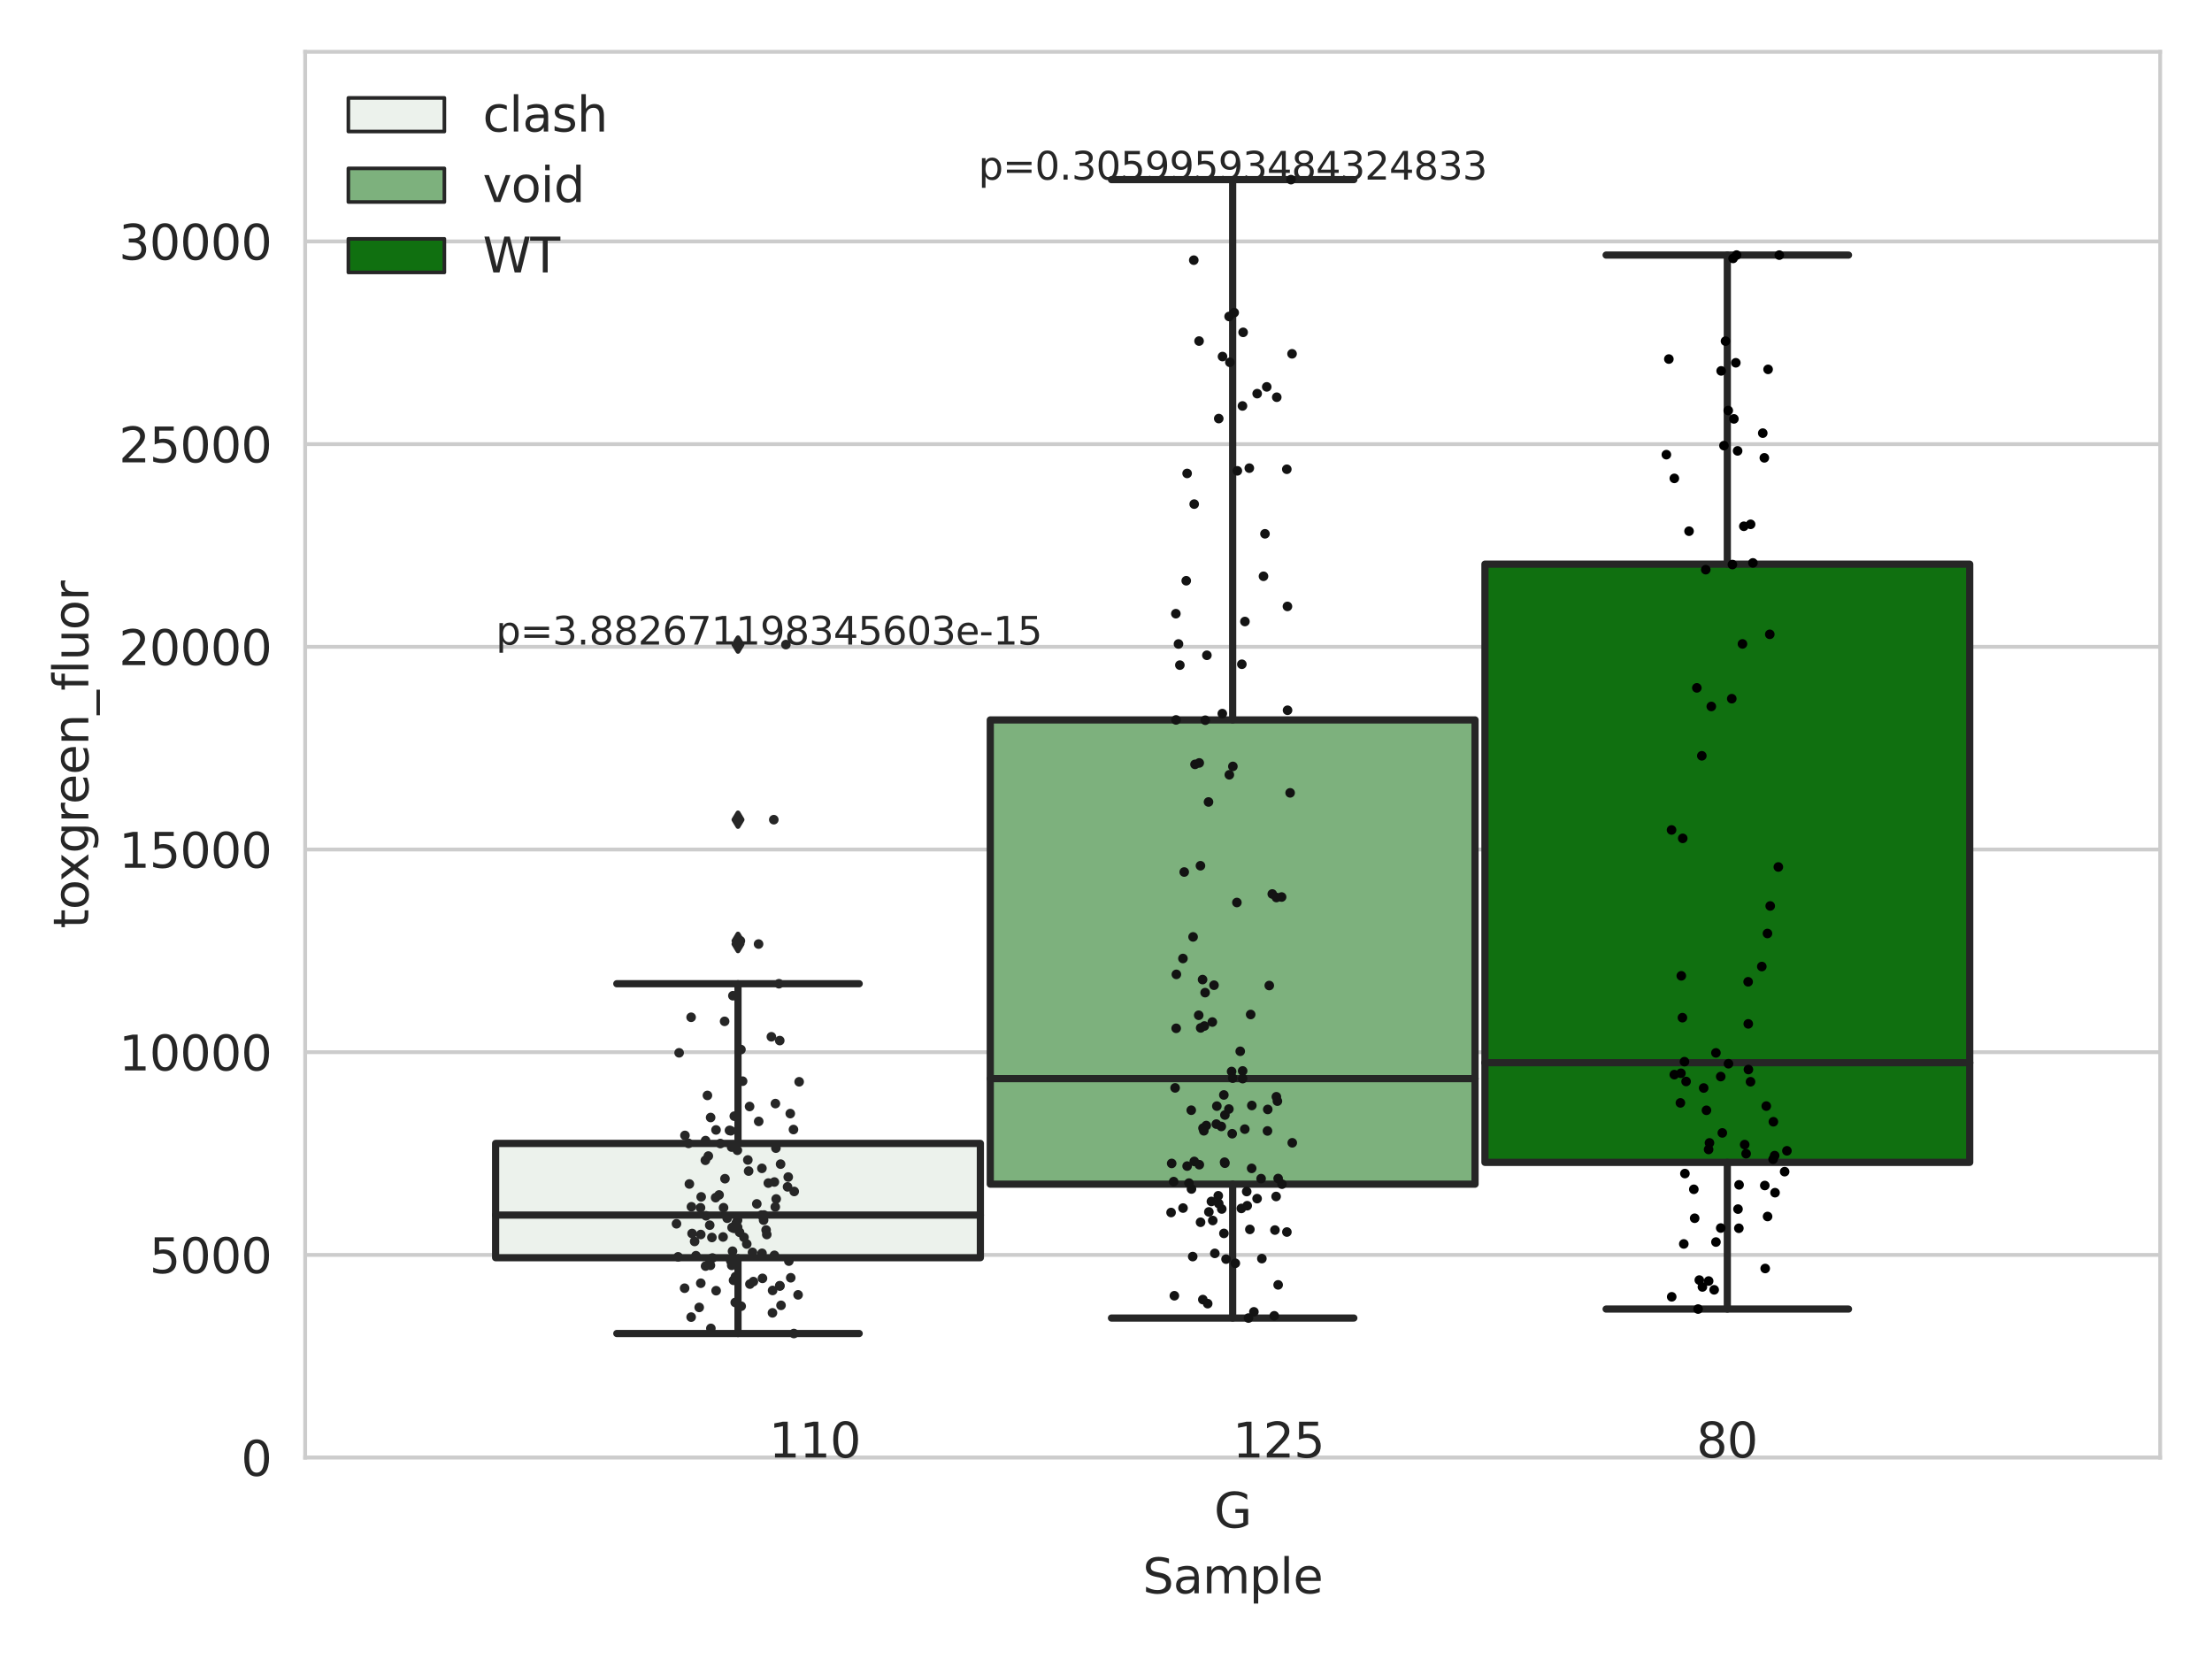 <?xml version="1.0" encoding="utf-8" standalone="no"?>
<!DOCTYPE svg PUBLIC "-//W3C//DTD SVG 1.1//EN"
  "http://www.w3.org/Graphics/SVG/1.1/DTD/svg11.dtd">
<svg xmlns:xlink="http://www.w3.org/1999/xlink" width="460.8pt" height="345.6pt" viewBox="0 0 460.8 345.6" xmlns="http://www.w3.org/2000/svg" version="1.1">
 <defs>
  <style type="text/css">*{stroke-linejoin: round; stroke-linecap: butt}</style>
 </defs>
 <g id="figure_1">
  <g id="patch_1">
   <path d="M 0 345.6 
L 460.8 345.6 
L 460.8 0 
L 0 0 
z
" style="fill: #ffffff"/>
  </g>
  <g id="axes_1">
   <g id="patch_2">
    <path d="M 63.571 303.64 
L 450 303.64 
L 450 10.8 
L 63.571 10.8 
z
" style="fill: #ffffff"/>
   </g>
   <g id="matplotlib.axis_1">
    <g id="xtick_1">
     <g id="text_1">
      <!-- G -->
      <g style="fill: #262626" transform="translate(252.911 318.238)scale(0.1 -0.1)">
       <defs>
        <path id="DejaVuSans-47" d="M 3809 666 
L 3809 1919 
L 2778 1919 
L 2778 2438 
L 4434 2438 
L 4434 434 
Q 4069 175 3628 42 
Q 3188 -91 2688 -91 
Q 1594 -91 976 548 
Q 359 1188 359 2328 
Q 359 3472 976 4111 
Q 1594 4750 2688 4750 
Q 3144 4750 3555 4637 
Q 3966 4525 4313 4306 
L 4313 3634 
Q 3963 3931 3569 4081 
Q 3175 4231 2741 4231 
Q 1884 4231 1454 3753 
Q 1025 3275 1025 2328 
Q 1025 1384 1454 906 
Q 1884 428 2741 428 
Q 3075 428 3337 486 
Q 3600 544 3809 666 
z
" transform="scale(0.016)"/>
       </defs>
       <use xlink:href="#DejaVuSans-47"/>
      </g>
     </g>
    </g>
    <g id="text_2">
     <!-- Sample -->
     <g style="fill: #262626" transform="translate(238.037 331.917)scale(0.1 -0.1)">
      <defs>
       <path id="DejaVuSans-53" d="M 3425 4513 
L 3425 3897 
Q 3066 4069 2747 4153 
Q 2428 4238 2131 4238 
Q 1616 4238 1336 4038 
Q 1056 3838 1056 3469 
Q 1056 3159 1242 3001 
Q 1428 2844 1947 2747 
L 2328 2669 
Q 3034 2534 3370 2195 
Q 3706 1856 3706 1288 
Q 3706 609 3251 259 
Q 2797 -91 1919 -91 
Q 1588 -91 1214 -16 
Q 841 59 441 206 
L 441 856 
Q 825 641 1194 531 
Q 1563 422 1919 422 
Q 2459 422 2753 634 
Q 3047 847 3047 1241 
Q 3047 1584 2836 1778 
Q 2625 1972 2144 2069 
L 1759 2144 
Q 1053 2284 737 2584 
Q 422 2884 422 3419 
Q 422 4038 858 4394 
Q 1294 4750 2059 4750 
Q 2388 4750 2728 4690 
Q 3069 4631 3425 4513 
z
" transform="scale(0.016)"/>
       <path id="DejaVuSans-61" d="M 2194 1759 
Q 1497 1759 1228 1600 
Q 959 1441 959 1056 
Q 959 750 1161 570 
Q 1363 391 1709 391 
Q 2188 391 2477 730 
Q 2766 1069 2766 1631 
L 2766 1759 
L 2194 1759 
z
M 3341 1997 
L 3341 0 
L 2766 0 
L 2766 531 
Q 2569 213 2275 61 
Q 1981 -91 1556 -91 
Q 1019 -91 701 211 
Q 384 513 384 1019 
Q 384 1609 779 1909 
Q 1175 2209 1959 2209 
L 2766 2209 
L 2766 2266 
Q 2766 2663 2505 2880 
Q 2244 3097 1772 3097 
Q 1472 3097 1187 3025 
Q 903 2953 641 2809 
L 641 3341 
Q 956 3463 1253 3523 
Q 1550 3584 1831 3584 
Q 2591 3584 2966 3190 
Q 3341 2797 3341 1997 
z
" transform="scale(0.016)"/>
       <path id="DejaVuSans-6d" d="M 3328 2828 
Q 3544 3216 3844 3400 
Q 4144 3584 4550 3584 
Q 5097 3584 5394 3201 
Q 5691 2819 5691 2113 
L 5691 0 
L 5113 0 
L 5113 2094 
Q 5113 2597 4934 2840 
Q 4756 3084 4391 3084 
Q 3944 3084 3684 2787 
Q 3425 2491 3425 1978 
L 3425 0 
L 2847 0 
L 2847 2094 
Q 2847 2600 2669 2842 
Q 2491 3084 2119 3084 
Q 1678 3084 1418 2786 
Q 1159 2488 1159 1978 
L 1159 0 
L 581 0 
L 581 3500 
L 1159 3500 
L 1159 2956 
Q 1356 3278 1631 3431 
Q 1906 3584 2284 3584 
Q 2666 3584 2933 3390 
Q 3200 3197 3328 2828 
z
" transform="scale(0.016)"/>
       <path id="DejaVuSans-70" d="M 1159 525 
L 1159 -1331 
L 581 -1331 
L 581 3500 
L 1159 3500 
L 1159 2969 
Q 1341 3281 1617 3432 
Q 1894 3584 2278 3584 
Q 2916 3584 3314 3078 
Q 3713 2572 3713 1747 
Q 3713 922 3314 415 
Q 2916 -91 2278 -91 
Q 1894 -91 1617 61 
Q 1341 213 1159 525 
z
M 3116 1747 
Q 3116 2381 2855 2742 
Q 2594 3103 2138 3103 
Q 1681 3103 1420 2742 
Q 1159 2381 1159 1747 
Q 1159 1113 1420 752 
Q 1681 391 2138 391 
Q 2594 391 2855 752 
Q 3116 1113 3116 1747 
z
" transform="scale(0.016)"/>
       <path id="DejaVuSans-6c" d="M 603 4863 
L 1178 4863 
L 1178 0 
L 603 0 
L 603 4863 
z
" transform="scale(0.016)"/>
       <path id="DejaVuSans-65" d="M 3597 1894 
L 3597 1613 
L 953 1613 
Q 991 1019 1311 708 
Q 1631 397 2203 397 
Q 2534 397 2845 478 
Q 3156 559 3463 722 
L 3463 178 
Q 3153 47 2828 -22 
Q 2503 -91 2169 -91 
Q 1331 -91 842 396 
Q 353 884 353 1716 
Q 353 2575 817 3079 
Q 1281 3584 2069 3584 
Q 2775 3584 3186 3129 
Q 3597 2675 3597 1894 
z
M 3022 2063 
Q 3016 2534 2758 2815 
Q 2500 3097 2075 3097 
Q 1594 3097 1305 2825 
Q 1016 2553 972 2059 
L 3022 2063 
z
" transform="scale(0.016)"/>
      </defs>
      <use xlink:href="#DejaVuSans-53"/>
      <use xlink:href="#DejaVuSans-61" x="63.477"/>
      <use xlink:href="#DejaVuSans-6d" x="124.756"/>
      <use xlink:href="#DejaVuSans-70" x="222.168"/>
      <use xlink:href="#DejaVuSans-6c" x="285.645"/>
      <use xlink:href="#DejaVuSans-65" x="313.428"/>
     </g>
    </g>
   </g>
   <g id="matplotlib.axis_2">
    <g id="ytick_1">
     <g id="line2d_1">
      <path d="M 63.571 303.64 
L 450 303.64 
" clip-path="url(#pd50b08eb01)" style="fill: none; stroke: #cccccc; stroke-width: 0.8; stroke-linecap: round"/>
     </g>
     <g id="text_3">
      <!-- 0 -->
      <g style="fill: #262626" transform="translate(50.209 307.439)scale(0.1 -0.1)">
       <defs>
        <path id="DejaVuSans-30" d="M 2034 4250 
Q 1547 4250 1301 3770 
Q 1056 3291 1056 2328 
Q 1056 1369 1301 889 
Q 1547 409 2034 409 
Q 2525 409 2770 889 
Q 3016 1369 3016 2328 
Q 3016 3291 2770 3770 
Q 2525 4250 2034 4250 
z
M 2034 4750 
Q 2819 4750 3233 4129 
Q 3647 3509 3647 2328 
Q 3647 1150 3233 529 
Q 2819 -91 2034 -91 
Q 1250 -91 836 529 
Q 422 1150 422 2328 
Q 422 3509 836 4129 
Q 1250 4750 2034 4750 
z
" transform="scale(0.016)"/>
       </defs>
       <use xlink:href="#DejaVuSans-30"/>
      </g>
     </g>
    </g>
    <g id="ytick_2">
     <g id="line2d_2">
      <path d="M 63.571 261.416 
L 450 261.416 
" clip-path="url(#pd50b08eb01)" style="fill: none; stroke: #cccccc; stroke-width: 0.8; stroke-linecap: round"/>
     </g>
     <g id="text_4">
      <!-- 5000 -->
      <g style="fill: #262626" transform="translate(31.121 265.215)scale(0.1 -0.1)">
       <defs>
        <path id="DejaVuSans-35" d="M 691 4666 
L 3169 4666 
L 3169 4134 
L 1269 4134 
L 1269 2991 
Q 1406 3038 1543 3061 
Q 1681 3084 1819 3084 
Q 2600 3084 3056 2656 
Q 3513 2228 3513 1497 
Q 3513 744 3044 326 
Q 2575 -91 1722 -91 
Q 1428 -91 1123 -41 
Q 819 9 494 109 
L 494 744 
Q 775 591 1075 516 
Q 1375 441 1709 441 
Q 2250 441 2565 725 
Q 2881 1009 2881 1497 
Q 2881 1984 2565 2268 
Q 2250 2553 1709 2553 
Q 1456 2553 1204 2497 
Q 953 2441 691 2322 
L 691 4666 
z
" transform="scale(0.016)"/>
       </defs>
       <use xlink:href="#DejaVuSans-35"/>
       <use xlink:href="#DejaVuSans-30" x="63.623"/>
       <use xlink:href="#DejaVuSans-30" x="127.246"/>
       <use xlink:href="#DejaVuSans-30" x="190.869"/>
      </g>
     </g>
    </g>
    <g id="ytick_3">
     <g id="line2d_3">
      <path d="M 63.571 219.192 
L 450 219.192 
" clip-path="url(#pd50b08eb01)" style="fill: none; stroke: #cccccc; stroke-width: 0.8; stroke-linecap: round"/>
     </g>
     <g id="text_5">
      <!-- 10000 -->
      <g style="fill: #262626" transform="translate(24.759 222.991)scale(0.1 -0.1)">
       <defs>
        <path id="DejaVuSans-31" d="M 794 531 
L 1825 531 
L 1825 4091 
L 703 3866 
L 703 4441 
L 1819 4666 
L 2450 4666 
L 2450 531 
L 3481 531 
L 3481 0 
L 794 0 
L 794 531 
z
" transform="scale(0.016)"/>
       </defs>
       <use xlink:href="#DejaVuSans-31"/>
       <use xlink:href="#DejaVuSans-30" x="63.623"/>
       <use xlink:href="#DejaVuSans-30" x="127.246"/>
       <use xlink:href="#DejaVuSans-30" x="190.869"/>
       <use xlink:href="#DejaVuSans-30" x="254.492"/>
      </g>
     </g>
    </g>
    <g id="ytick_4">
     <g id="line2d_4">
      <path d="M 63.571 176.968 
L 450 176.968 
" clip-path="url(#pd50b08eb01)" style="fill: none; stroke: #cccccc; stroke-width: 0.8; stroke-linecap: round"/>
     </g>
     <g id="text_6">
      <!-- 15000 -->
      <g style="fill: #262626" transform="translate(24.759 180.767)scale(0.1 -0.1)">
       <use xlink:href="#DejaVuSans-31"/>
       <use xlink:href="#DejaVuSans-35" x="63.623"/>
       <use xlink:href="#DejaVuSans-30" x="127.246"/>
       <use xlink:href="#DejaVuSans-30" x="190.869"/>
       <use xlink:href="#DejaVuSans-30" x="254.492"/>
      </g>
     </g>
    </g>
    <g id="ytick_5">
     <g id="line2d_5">
      <path d="M 63.571 134.744 
L 450 134.744 
" clip-path="url(#pd50b08eb01)" style="fill: none; stroke: #cccccc; stroke-width: 0.8; stroke-linecap: round"/>
     </g>
     <g id="text_7">
      <!-- 20000 -->
      <g style="fill: #262626" transform="translate(24.759 138.543)scale(0.1 -0.1)">
       <defs>
        <path id="DejaVuSans-32" d="M 1228 531 
L 3431 531 
L 3431 0 
L 469 0 
L 469 531 
Q 828 903 1448 1529 
Q 2069 2156 2228 2338 
Q 2531 2678 2651 2914 
Q 2772 3150 2772 3378 
Q 2772 3750 2511 3984 
Q 2250 4219 1831 4219 
Q 1534 4219 1204 4116 
Q 875 4013 500 3803 
L 500 4441 
Q 881 4594 1212 4672 
Q 1544 4750 1819 4750 
Q 2544 4750 2975 4387 
Q 3406 4025 3406 3419 
Q 3406 3131 3298 2873 
Q 3191 2616 2906 2266 
Q 2828 2175 2409 1742 
Q 1991 1309 1228 531 
z
" transform="scale(0.016)"/>
       </defs>
       <use xlink:href="#DejaVuSans-32"/>
       <use xlink:href="#DejaVuSans-30" x="63.623"/>
       <use xlink:href="#DejaVuSans-30" x="127.246"/>
       <use xlink:href="#DejaVuSans-30" x="190.869"/>
       <use xlink:href="#DejaVuSans-30" x="254.492"/>
      </g>
     </g>
    </g>
    <g id="ytick_6">
     <g id="line2d_6">
      <path d="M 63.571 92.519 
L 450 92.519 
" clip-path="url(#pd50b08eb01)" style="fill: none; stroke: #cccccc; stroke-width: 0.8; stroke-linecap: round"/>
     </g>
     <g id="text_8">
      <!-- 25000 -->
      <g style="fill: #262626" transform="translate(24.759 96.319)scale(0.1 -0.1)">
       <use xlink:href="#DejaVuSans-32"/>
       <use xlink:href="#DejaVuSans-35" x="63.623"/>
       <use xlink:href="#DejaVuSans-30" x="127.246"/>
       <use xlink:href="#DejaVuSans-30" x="190.869"/>
       <use xlink:href="#DejaVuSans-30" x="254.492"/>
      </g>
     </g>
    </g>
    <g id="ytick_7">
     <g id="line2d_7">
      <path d="M 63.571 50.295 
L 450 50.295 
" clip-path="url(#pd50b08eb01)" style="fill: none; stroke: #cccccc; stroke-width: 0.8; stroke-linecap: round"/>
     </g>
     <g id="text_9">
      <!-- 30000 -->
      <g style="fill: #262626" transform="translate(24.759 54.095)scale(0.1 -0.1)">
       <defs>
        <path id="DejaVuSans-33" d="M 2597 2516 
Q 3050 2419 3304 2112 
Q 3559 1806 3559 1356 
Q 3559 666 3084 287 
Q 2609 -91 1734 -91 
Q 1441 -91 1130 -33 
Q 819 25 488 141 
L 488 750 
Q 750 597 1062 519 
Q 1375 441 1716 441 
Q 2309 441 2620 675 
Q 2931 909 2931 1356 
Q 2931 1769 2642 2001 
Q 2353 2234 1838 2234 
L 1294 2234 
L 1294 2753 
L 1863 2753 
Q 2328 2753 2575 2939 
Q 2822 3125 2822 3475 
Q 2822 3834 2567 4026 
Q 2313 4219 1838 4219 
Q 1578 4219 1281 4162 
Q 984 4106 628 3988 
L 628 4550 
Q 988 4650 1302 4700 
Q 1616 4750 1894 4750 
Q 2613 4750 3031 4423 
Q 3450 4097 3450 3541 
Q 3450 3153 3228 2886 
Q 3006 2619 2597 2516 
z
" transform="scale(0.016)"/>
       </defs>
       <use xlink:href="#DejaVuSans-33"/>
       <use xlink:href="#DejaVuSans-30" x="63.623"/>
       <use xlink:href="#DejaVuSans-30" x="127.246"/>
       <use xlink:href="#DejaVuSans-30" x="190.869"/>
       <use xlink:href="#DejaVuSans-30" x="254.492"/>
      </g>
     </g>
    </g>
    <g id="text_10">
     <!-- toxgreen_fluor -->
     <g style="fill: #262626" transform="translate(18.401 193.415)rotate(-90)scale(0.1 -0.1)">
      <defs>
       <path id="DejaVuSans-74" d="M 1172 4494 
L 1172 3500 
L 2356 3500 
L 2356 3053 
L 1172 3053 
L 1172 1153 
Q 1172 725 1289 603 
Q 1406 481 1766 481 
L 2356 481 
L 2356 0 
L 1766 0 
Q 1100 0 847 248 
Q 594 497 594 1153 
L 594 3053 
L 172 3053 
L 172 3500 
L 594 3500 
L 594 4494 
L 1172 4494 
z
" transform="scale(0.016)"/>
       <path id="DejaVuSans-6f" d="M 1959 3097 
Q 1497 3097 1228 2736 
Q 959 2375 959 1747 
Q 959 1119 1226 758 
Q 1494 397 1959 397 
Q 2419 397 2687 759 
Q 2956 1122 2956 1747 
Q 2956 2369 2687 2733 
Q 2419 3097 1959 3097 
z
M 1959 3584 
Q 2709 3584 3137 3096 
Q 3566 2609 3566 1747 
Q 3566 888 3137 398 
Q 2709 -91 1959 -91 
Q 1206 -91 779 398 
Q 353 888 353 1747 
Q 353 2609 779 3096 
Q 1206 3584 1959 3584 
z
" transform="scale(0.016)"/>
       <path id="DejaVuSans-78" d="M 3513 3500 
L 2247 1797 
L 3578 0 
L 2900 0 
L 1881 1375 
L 863 0 
L 184 0 
L 1544 1831 
L 300 3500 
L 978 3500 
L 1906 2253 
L 2834 3500 
L 3513 3500 
z
" transform="scale(0.016)"/>
       <path id="DejaVuSans-67" d="M 2906 1791 
Q 2906 2416 2648 2759 
Q 2391 3103 1925 3103 
Q 1463 3103 1205 2759 
Q 947 2416 947 1791 
Q 947 1169 1205 825 
Q 1463 481 1925 481 
Q 2391 481 2648 825 
Q 2906 1169 2906 1791 
z
M 3481 434 
Q 3481 -459 3084 -895 
Q 2688 -1331 1869 -1331 
Q 1566 -1331 1297 -1286 
Q 1028 -1241 775 -1147 
L 775 -588 
Q 1028 -725 1275 -790 
Q 1522 -856 1778 -856 
Q 2344 -856 2625 -561 
Q 2906 -266 2906 331 
L 2906 616 
Q 2728 306 2450 153 
Q 2172 0 1784 0 
Q 1141 0 747 490 
Q 353 981 353 1791 
Q 353 2603 747 3093 
Q 1141 3584 1784 3584 
Q 2172 3584 2450 3431 
Q 2728 3278 2906 2969 
L 2906 3500 
L 3481 3500 
L 3481 434 
z
" transform="scale(0.016)"/>
       <path id="DejaVuSans-72" d="M 2631 2963 
Q 2534 3019 2420 3045 
Q 2306 3072 2169 3072 
Q 1681 3072 1420 2755 
Q 1159 2438 1159 1844 
L 1159 0 
L 581 0 
L 581 3500 
L 1159 3500 
L 1159 2956 
Q 1341 3275 1631 3429 
Q 1922 3584 2338 3584 
Q 2397 3584 2469 3576 
Q 2541 3569 2628 3553 
L 2631 2963 
z
" transform="scale(0.016)"/>
       <path id="DejaVuSans-6e" d="M 3513 2113 
L 3513 0 
L 2938 0 
L 2938 2094 
Q 2938 2591 2744 2837 
Q 2550 3084 2163 3084 
Q 1697 3084 1428 2787 
Q 1159 2491 1159 1978 
L 1159 0 
L 581 0 
L 581 3500 
L 1159 3500 
L 1159 2956 
Q 1366 3272 1645 3428 
Q 1925 3584 2291 3584 
Q 2894 3584 3203 3211 
Q 3513 2838 3513 2113 
z
" transform="scale(0.016)"/>
       <path id="DejaVuSans-5f" d="M 3263 -1063 
L 3263 -1509 
L -63 -1509 
L -63 -1063 
L 3263 -1063 
z
" transform="scale(0.016)"/>
       <path id="DejaVuSans-66" d="M 2375 4863 
L 2375 4384 
L 1825 4384 
Q 1516 4384 1395 4259 
Q 1275 4134 1275 3809 
L 1275 3500 
L 2222 3500 
L 2222 3053 
L 1275 3053 
L 1275 0 
L 697 0 
L 697 3053 
L 147 3053 
L 147 3500 
L 697 3500 
L 697 3744 
Q 697 4328 969 4595 
Q 1241 4863 1831 4863 
L 2375 4863 
z
" transform="scale(0.016)"/>
       <path id="DejaVuSans-75" d="M 544 1381 
L 544 3500 
L 1119 3500 
L 1119 1403 
Q 1119 906 1312 657 
Q 1506 409 1894 409 
Q 2359 409 2629 706 
Q 2900 1003 2900 1516 
L 2900 3500 
L 3475 3500 
L 3475 0 
L 2900 0 
L 2900 538 
Q 2691 219 2414 64 
Q 2138 -91 1772 -91 
Q 1169 -91 856 284 
Q 544 659 544 1381 
z
M 1991 3584 
L 1991 3584 
z
" transform="scale(0.016)"/>
      </defs>
      <use xlink:href="#DejaVuSans-74"/>
      <use xlink:href="#DejaVuSans-6f" x="39.209"/>
      <use xlink:href="#DejaVuSans-78" x="97.266"/>
      <use xlink:href="#DejaVuSans-67" x="156.445"/>
      <use xlink:href="#DejaVuSans-72" x="219.922"/>
      <use xlink:href="#DejaVuSans-65" x="258.785"/>
      <use xlink:href="#DejaVuSans-65" x="320.309"/>
      <use xlink:href="#DejaVuSans-6e" x="381.832"/>
      <use xlink:href="#DejaVuSans-5f" x="445.211"/>
      <use xlink:href="#DejaVuSans-66" x="495.211"/>
      <use xlink:href="#DejaVuSans-6c" x="530.416"/>
      <use xlink:href="#DejaVuSans-75" x="558.199"/>
      <use xlink:href="#DejaVuSans-6f" x="621.578"/>
      <use xlink:href="#DejaVuSans-72" x="682.76"/>
     </g>
    </g>
   </g>
   <g id="patch_3">
    <path d="M 103.245 262 
L 204.231 262 
L 204.231 238.197 
L 103.245 238.197 
L 103.245 262 
z
" clip-path="url(#pd50b08eb01)" style="fill: #ecf2ec; stroke: #262626; stroke-width: 1.5; stroke-linejoin: miter"/>
   </g>
   <g id="patch_4">
    <path d="M 206.292 246.68 
L 307.279 246.68 
L 307.279 149.972 
L 206.292 149.972 
L 206.292 246.68 
z
" clip-path="url(#pd50b08eb01)" style="fill: #7db17d; stroke: #262626; stroke-width: 1.5; stroke-linejoin: miter"/>
   </g>
   <g id="patch_5">
    <path d="M 309.34 242.142 
L 410.327 242.142 
L 410.327 117.523 
L 309.34 117.523 
L 309.34 242.142 
z
" clip-path="url(#pd50b08eb01)" style="fill: #107010; stroke: #262626; stroke-width: 1.5; stroke-linejoin: miter"/>
   </g>
   <g id="patch_6">
    <path d="M 256.786 303.64 
L 256.786 303.64 
L 256.786 303.64 
L 256.786 303.64 
z
" clip-path="url(#pd50b08eb01)" style="fill: #ecf2ec; stroke: #262626; stroke-width: 0.75; stroke-linejoin: miter"/>
   </g>
   <g id="patch_7">
    <path d="M 256.786 303.64 
L 256.786 303.64 
L 256.786 303.64 
L 256.786 303.64 
z
" clip-path="url(#pd50b08eb01)" style="fill: #7db17d; stroke: #262626; stroke-width: 0.75; stroke-linejoin: miter"/>
   </g>
   <g id="patch_8">
    <path d="M 256.786 303.64 
L 256.786 303.64 
L 256.786 303.64 
L 256.786 303.64 
z
" clip-path="url(#pd50b08eb01)" style="fill: #107010; stroke: #262626; stroke-width: 0.75; stroke-linejoin: miter"/>
   </g>
   <g id="PathCollection_1"/>
   <g id="PathCollection_2"/>
   <g id="PathCollection_3"/>
   <g id="line2d_8">
    <path d="M 153.738 262 
L 153.738 277.794 
" clip-path="url(#pd50b08eb01)" style="fill: none; stroke: #262626; stroke-width: 1.5; stroke-linecap: round"/>
   </g>
   <g id="line2d_9">
    <path d="M 153.738 238.197 
L 153.738 204.93 
" clip-path="url(#pd50b08eb01)" style="fill: none; stroke: #262626; stroke-width: 1.5; stroke-linecap: round"/>
   </g>
   <g id="line2d_10">
    <path d="M 128.491 277.794 
L 178.985 277.794 
" clip-path="url(#pd50b08eb01)" style="fill: none; stroke: #262626; stroke-width: 1.5; stroke-linecap: round"/>
   </g>
   <g id="line2d_11">
    <path d="M 128.491 204.93 
L 178.985 204.93 
" clip-path="url(#pd50b08eb01)" style="fill: none; stroke: #262626; stroke-width: 1.5; stroke-linecap: round"/>
   </g>
   <g id="line2d_12">
    <defs>
     <path id="md914588bf9" d="M -0 1.414 
L 0.849 0 
L 0 -1.414 
L -0.849 -0 
z
" style="stroke: #262626; stroke-linejoin: miter"/>
    </defs>
    <g clip-path="url(#pd50b08eb01)">
     <use xlink:href="#md914588bf9" x="153.738" y="134.278" style="fill: #262626; stroke: #262626; stroke-linejoin: miter"/>
     <use xlink:href="#md914588bf9" x="153.738" y="170.755" style="fill: #262626; stroke: #262626; stroke-linejoin: miter"/>
     <use xlink:href="#md914588bf9" x="153.738" y="195.995" style="fill: #262626; stroke: #262626; stroke-linejoin: miter"/>
     <use xlink:href="#md914588bf9" x="153.738" y="196.662" style="fill: #262626; stroke: #262626; stroke-linejoin: miter"/>
    </g>
   </g>
   <g id="line2d_13">
    <path d="M 256.786 246.68 
L 256.786 274.572 
" clip-path="url(#pd50b08eb01)" style="fill: none; stroke: #262626; stroke-width: 1.5; stroke-linecap: round"/>
   </g>
   <g id="line2d_14">
    <path d="M 256.786 149.972 
L 256.786 37.422 
" clip-path="url(#pd50b08eb01)" style="fill: none; stroke: #262626; stroke-width: 1.5; stroke-linecap: round"/>
   </g>
   <g id="line2d_15">
    <path d="M 231.539 274.572 
L 282.032 274.572 
" clip-path="url(#pd50b08eb01)" style="fill: none; stroke: #262626; stroke-width: 1.5; stroke-linecap: round"/>
   </g>
   <g id="line2d_16">
    <path d="M 231.539 37.422 
L 282.032 37.422 
" clip-path="url(#pd50b08eb01)" style="fill: none; stroke: #262626; stroke-width: 1.5; stroke-linecap: round"/>
   </g>
   <g id="line2d_17"/>
   <g id="line2d_18">
    <path d="M 359.833 242.142 
L 359.833 272.701 
" clip-path="url(#pd50b08eb01)" style="fill: none; stroke: #262626; stroke-width: 1.5; stroke-linecap: round"/>
   </g>
   <g id="line2d_19">
    <path d="M 359.833 117.523 
L 359.833 53.136 
" clip-path="url(#pd50b08eb01)" style="fill: none; stroke: #262626; stroke-width: 1.5; stroke-linecap: round"/>
   </g>
   <g id="line2d_20">
    <path d="M 334.587 272.701 
L 385.08 272.701 
" clip-path="url(#pd50b08eb01)" style="fill: none; stroke: #262626; stroke-width: 1.5; stroke-linecap: round"/>
   </g>
   <g id="line2d_21">
    <path d="M 334.587 53.136 
L 385.08 53.136 
" clip-path="url(#pd50b08eb01)" style="fill: none; stroke: #262626; stroke-width: 1.5; stroke-linecap: round"/>
   </g>
   <g id="line2d_22"/>
   <g id="line2d_23">
    <path d="M 103.245 253.115 
L 204.231 253.115 
" clip-path="url(#pd50b08eb01)" style="fill: none; stroke: #262626; stroke-width: 1.5; stroke-linecap: round"/>
   </g>
   <g id="line2d_24">
    <path d="M 206.292 224.697 
L 307.279 224.697 
" clip-path="url(#pd50b08eb01)" style="fill: none; stroke: #262626; stroke-width: 1.5; stroke-linecap: round"/>
   </g>
   <g id="line2d_25">
    <path d="M 309.34 221.379 
L 410.327 221.379 
" clip-path="url(#pd50b08eb01)" style="fill: none; stroke: #262626; stroke-width: 1.5; stroke-linecap: round"/>
   </g>
   <g id="patch_9">
    <path d="M 63.571 303.64 
L 63.571 10.8 
" style="fill: none; stroke: #cccccc; stroke-width: 0.8; stroke-linejoin: miter; stroke-linecap: square"/>
   </g>
   <g id="patch_10">
    <path d="M 450 303.64 
L 450 10.8 
" style="fill: none; stroke: #cccccc; stroke-width: 0.8; stroke-linejoin: miter; stroke-linecap: square"/>
   </g>
   <g id="patch_11">
    <path d="M 63.571 303.64 
L 450 303.64 
" style="fill: none; stroke: #cccccc; stroke-width: 0.8; stroke-linejoin: miter; stroke-linecap: square"/>
   </g>
   <g id="patch_12">
    <path d="M 63.571 10.8 
L 450 10.8 
" style="fill: none; stroke: #cccccc; stroke-width: 0.8; stroke-linejoin: miter; stroke-linecap: square"/>
   </g>
   <g id="PathCollection_4">
    <defs>
     <path id="C0_0_b04484f277" d="M 0 1 
C 0.265 1 0.52 0.895 0.707 0.707 
C 0.895 0.52 1 0.265 1 -0 
C 1 -0.265 0.895 -0.52 0.707 -0.707 
C 0.52 -0.895 0.265 -1 0 -1 
C -0.265 -1 -0.52 -0.895 -0.707 -0.707 
C -0.895 -0.52 -1 -0.265 -1 0 
C -1 0.265 -0.895 0.52 -0.707 0.707 
C -0.52 0.895 -0.265 1 0 1 
z
"/>
    </defs>
    <g clip-path="url(#pd50b08eb01)">
     <use xlink:href="#C0_0_b04484f277" x="162.611" y="242.508" style="fill: #262626"/>
    </g>
    <g clip-path="url(#pd50b08eb01)">
     <use xlink:href="#C0_0_b04484f277" x="144.04" y="251.392" style="fill: #262626"/>
    </g>
    <g clip-path="url(#pd50b08eb01)">
     <use xlink:href="#C0_0_b04484f277" x="144.703" y="258.618" style="fill: #262626"/>
    </g>
    <g clip-path="url(#pd50b08eb01)">
     <use xlink:href="#C0_0_b04484f277" x="148.414" y="262.061" style="fill: #262626"/>
    </g>
    <g clip-path="url(#pd50b08eb01)">
     <use xlink:href="#C0_0_b04484f277" x="164.334" y="262.711" style="fill: #262626"/>
    </g>
    <g clip-path="url(#pd50b08eb01)">
     <use xlink:href="#C0_0_b04484f277" x="164.061" y="247.243" style="fill: #262626"/>
    </g>
    <g clip-path="url(#pd50b08eb01)">
     <use xlink:href="#C0_0_b04484f277" x="147.56" y="240.824" style="fill: #262626"/>
    </g>
    <g clip-path="url(#pd50b08eb01)">
     <use xlink:href="#C0_0_b04484f277" x="159.594" y="256.233" style="fill: #262626"/>
    </g>
    <g clip-path="url(#pd50b08eb01)">
     <use xlink:href="#C0_0_b04484f277" x="143.444" y="238.187" style="fill: #262626"/>
    </g>
    <g clip-path="url(#pd50b08eb01)">
     <use xlink:href="#C0_0_b04484f277" x="158.721" y="243.386" style="fill: #262626"/>
    </g>
    <g clip-path="url(#pd50b08eb01)">
     <use xlink:href="#C0_0_b04484f277" x="159.07" y="254.179" style="fill: #262626"/>
    </g>
    <g clip-path="url(#pd50b08eb01)">
     <use xlink:href="#C0_0_b04484f277" x="159.155" y="253.106" style="fill: #262626"/>
    </g>
    <g clip-path="url(#pd50b08eb01)">
     <use xlink:href="#C0_0_b04484f277" x="161.326" y="261.506" style="fill: #262626"/>
    </g>
    <g clip-path="url(#pd50b08eb01)">
     <use xlink:href="#C0_0_b04484f277" x="161.696" y="249.765" style="fill: #262626"/>
    </g>
    <g clip-path="url(#pd50b08eb01)">
     <use xlink:href="#C0_0_b04484f277" x="152.895" y="255.881" style="fill: #262626"/>
    </g>
    <g clip-path="url(#pd50b08eb01)">
     <use xlink:href="#C0_0_b04484f277" x="154.403" y="272.105" style="fill: #262626"/>
    </g>
    <g clip-path="url(#pd50b08eb01)">
     <use xlink:href="#C0_0_b04484f277" x="163.714" y="134.278" style="fill: #262626"/>
    </g>
    <g clip-path="url(#pd50b08eb01)">
     <use xlink:href="#C0_0_b04484f277" x="158.839" y="266.305" style="fill: #262626"/>
    </g>
    <g clip-path="url(#pd50b08eb01)">
     <use xlink:href="#C0_0_b04484f277" x="153.163" y="271.328" style="fill: #262626"/>
    </g>
    <g clip-path="url(#pd50b08eb01)">
     <use xlink:href="#C0_0_b04484f277" x="164.628" y="231.98" style="fill: #262626"/>
    </g>
    <g clip-path="url(#pd50b08eb01)">
     <use xlink:href="#C0_0_b04484f277" x="145.985" y="267.319" style="fill: #262626"/>
    </g>
    <g clip-path="url(#pd50b08eb01)">
     <use xlink:href="#C0_0_b04484f277" x="160.692" y="215.98" style="fill: #262626"/>
    </g>
    <g clip-path="url(#pd50b08eb01)">
     <use xlink:href="#C0_0_b04484f277" x="152.967" y="232.517" style="fill: #262626"/>
    </g>
    <g clip-path="url(#pd50b08eb01)">
     <use xlink:href="#C0_0_b04484f277" x="150.729" y="251.585" style="fill: #262626"/>
    </g>
    <g clip-path="url(#pd50b08eb01)">
     <use xlink:href="#C0_0_b04484f277" x="146.981" y="237.607" style="fill: #262626"/>
    </g>
    <g clip-path="url(#pd50b08eb01)">
     <use xlink:href="#C0_0_b04484f277" x="150.629" y="257.684" style="fill: #262626"/>
    </g>
    <g clip-path="url(#pd50b08eb01)">
     <use xlink:href="#C0_0_b04484f277" x="151.025" y="245.545" style="fill: #262626"/>
    </g>
    <g clip-path="url(#pd50b08eb01)">
     <use xlink:href="#C0_0_b04484f277" x="158.639" y="253.124" style="fill: #262626"/>
    </g>
    <g clip-path="url(#pd50b08eb01)">
     <use xlink:href="#C0_0_b04484f277" x="160.058" y="246.456" style="fill: #262626"/>
    </g>
    <g clip-path="url(#pd50b08eb01)">
     <use xlink:href="#C0_0_b04484f277" x="152.43" y="263.594" style="fill: #262626"/>
    </g>
    <g clip-path="url(#pd50b08eb01)">
     <use xlink:href="#C0_0_b04484f277" x="149.076" y="249.494" style="fill: #262626"/>
    </g>
    <g clip-path="url(#pd50b08eb01)">
     <use xlink:href="#C0_0_b04484f277" x="154.065" y="256.707" style="fill: #262626"/>
    </g>
    <g clip-path="url(#pd50b08eb01)">
     <use xlink:href="#C0_0_b04484f277" x="155.562" y="259.152" style="fill: #262626"/>
    </g>
    <g clip-path="url(#pd50b08eb01)">
     <use xlink:href="#C0_0_b04484f277" x="165.295" y="235.303" style="fill: #262626"/>
    </g>
    <g clip-path="url(#pd50b08eb01)">
     <use xlink:href="#C0_0_b04484f277" x="154.699" y="225.23" style="fill: #262626"/>
    </g>
    <g clip-path="url(#pd50b08eb01)">
     <use xlink:href="#C0_0_b04484f277" x="164.725" y="266.181" style="fill: #262626"/>
    </g>
    <g clip-path="url(#pd50b08eb01)">
     <use xlink:href="#C0_0_b04484f277" x="143.61" y="246.646" style="fill: #262626"/>
    </g>
    <g clip-path="url(#pd50b08eb01)">
     <use xlink:href="#C0_0_b04484f277" x="153.666" y="255.658" style="fill: #262626"/>
    </g>
    <g clip-path="url(#pd50b08eb01)">
     <use xlink:href="#C0_0_b04484f277" x="148.303" y="257.791" style="fill: #262626"/>
    </g>
    <g clip-path="url(#pd50b08eb01)">
     <use xlink:href="#C0_0_b04484f277" x="147.812" y="262.332" style="fill: #262626"/>
    </g>
    <g clip-path="url(#pd50b08eb01)">
     <use xlink:href="#C0_0_b04484f277" x="142.688" y="236.528" style="fill: #262626"/>
    </g>
    <g clip-path="url(#pd50b08eb01)">
     <use xlink:href="#C0_0_b04484f277" x="151.963" y="235.487" style="fill: #262626"/>
    </g>
    <g clip-path="url(#pd50b08eb01)">
     <use xlink:href="#C0_0_b04484f277" x="146.943" y="241.709" style="fill: #262626"/>
    </g>
    <g clip-path="url(#pd50b08eb01)">
     <use xlink:href="#C0_0_b04484f277" x="166.256" y="269.74" style="fill: #262626"/>
    </g>
    <g clip-path="url(#pd50b08eb01)">
     <use xlink:href="#C0_0_b04484f277" x="162.438" y="216.773" style="fill: #262626"/>
    </g>
    <g clip-path="url(#pd50b08eb01)">
     <use xlink:href="#C0_0_b04484f277" x="161.197" y="170.755" style="fill: #262626"/>
    </g>
    <g clip-path="url(#pd50b08eb01)">
     <use xlink:href="#C0_0_b04484f277" x="156.763" y="260.893" style="fill: #262626"/>
    </g>
    <g clip-path="url(#pd50b08eb01)">
     <use xlink:href="#C0_0_b04484f277" x="157.656" y="250.792" style="fill: #262626"/>
    </g>
    <g clip-path="url(#pd50b08eb01)">
     <use xlink:href="#C0_0_b04484f277" x="142.616" y="268.357" style="fill: #262626"/>
    </g>
    <g clip-path="url(#pd50b08eb01)">
     <use xlink:href="#C0_0_b04484f277" x="161.532" y="229.897" style="fill: #262626"/>
    </g>
    <g clip-path="url(#pd50b08eb01)">
     <use xlink:href="#C0_0_b04484f277" x="152.235" y="262.672" style="fill: #262626"/>
    </g>
    <g clip-path="url(#pd50b08eb01)">
     <use xlink:href="#C0_0_b04484f277" x="156.152" y="230.506" style="fill: #262626"/>
    </g>
    <g clip-path="url(#pd50b08eb01)">
     <use xlink:href="#C0_0_b04484f277" x="150.951" y="212.764" style="fill: #262626"/>
    </g>
    <g clip-path="url(#pd50b08eb01)">
     <use xlink:href="#C0_0_b04484f277" x="141.263" y="261.818" style="fill: #262626"/>
    </g>
    <g clip-path="url(#pd50b08eb01)">
     <use xlink:href="#C0_0_b04484f277" x="149.181" y="268.875" style="fill: #262626"/>
    </g>
    <g clip-path="url(#pd50b08eb01)">
     <use xlink:href="#C0_0_b04484f277" x="143.978" y="274.376" style="fill: #262626"/>
    </g>
    <g clip-path="url(#pd50b08eb01)">
     <use xlink:href="#C0_0_b04484f277" x="147.083" y="253.275" style="fill: #262626"/>
    </g>
    <g clip-path="url(#pd50b08eb01)">
     <use xlink:href="#C0_0_b04484f277" x="153.346" y="254.825" style="fill: #262626"/>
    </g>
    <g clip-path="url(#pd50b08eb01)">
     <use xlink:href="#C0_0_b04484f277" x="146.979" y="263.753" style="fill: #262626"/>
    </g>
    <g clip-path="url(#pd50b08eb01)">
     <use xlink:href="#C0_0_b04484f277" x="152.599" y="260.648" style="fill: #262626"/>
    </g>
    <g clip-path="url(#pd50b08eb01)">
     <use xlink:href="#C0_0_b04484f277" x="152.811" y="266.715" style="fill: #262626"/>
    </g>
    <g clip-path="url(#pd50b08eb01)">
     <use xlink:href="#C0_0_b04484f277" x="154.988" y="257.766" style="fill: #262626"/>
    </g>
    <g clip-path="url(#pd50b08eb01)">
     <use xlink:href="#C0_0_b04484f277" x="154.235" y="195.995" style="fill: #262626"/>
    </g>
    <g clip-path="url(#pd50b08eb01)">
     <use xlink:href="#C0_0_b04484f277" x="149.16" y="235.385" style="fill: #262626"/>
    </g>
    <g clip-path="url(#pd50b08eb01)">
     <use xlink:href="#C0_0_b04484f277" x="162.701" y="271.926" style="fill: #262626"/>
    </g>
    <g clip-path="url(#pd50b08eb01)">
     <use xlink:href="#C0_0_b04484f277" x="162.27" y="204.93" style="fill: #262626"/>
    </g>
    <g clip-path="url(#pd50b08eb01)">
     <use xlink:href="#C0_0_b04484f277" x="162.444" y="267.831" style="fill: #262626"/>
    </g>
    <g clip-path="url(#pd50b08eb01)">
     <use xlink:href="#C0_0_b04484f277" x="156.219" y="267.5" style="fill: #262626"/>
    </g>
    <g clip-path="url(#pd50b08eb01)">
     <use xlink:href="#C0_0_b04484f277" x="159.735" y="257.172" style="fill: #262626"/>
    </g>
    <g clip-path="url(#pd50b08eb01)">
     <use xlink:href="#C0_0_b04484f277" x="147.849" y="255.226" style="fill: #262626"/>
    </g>
    <g clip-path="url(#pd50b08eb01)">
     <use xlink:href="#C0_0_b04484f277" x="153.216" y="265.952" style="fill: #262626"/>
    </g>
    <g clip-path="url(#pd50b08eb01)">
     <use xlink:href="#C0_0_b04484f277" x="161.506" y="251.43" style="fill: #262626"/>
    </g>
    <g clip-path="url(#pd50b08eb01)">
     <use xlink:href="#C0_0_b04484f277" x="160.949" y="268.826" style="fill: #262626"/>
    </g>
    <g clip-path="url(#pd50b08eb01)">
     <use xlink:href="#C0_0_b04484f277" x="152.505" y="255.713" style="fill: #262626"/>
    </g>
    <g clip-path="url(#pd50b08eb01)">
     <use xlink:href="#C0_0_b04484f277" x="165.451" y="248.204" style="fill: #262626"/>
    </g>
    <g clip-path="url(#pd50b08eb01)">
     <use xlink:href="#C0_0_b04484f277" x="141.473" y="219.321" style="fill: #262626"/>
    </g>
    <g clip-path="url(#pd50b08eb01)">
     <use xlink:href="#C0_0_b04484f277" x="140.925" y="254.934" style="fill: #262626"/>
    </g>
    <g clip-path="url(#pd50b08eb01)">
     <use xlink:href="#C0_0_b04484f277" x="146.067" y="249.33" style="fill: #262626"/>
    </g>
    <g clip-path="url(#pd50b08eb01)">
     <use xlink:href="#C0_0_b04484f277" x="144.983" y="261.58" style="fill: #262626"/>
    </g>
    <g clip-path="url(#pd50b08eb01)">
     <use xlink:href="#C0_0_b04484f277" x="161.636" y="239.176" style="fill: #262626"/>
    </g>
    <g clip-path="url(#pd50b08eb01)">
     <use xlink:href="#C0_0_b04484f277" x="155.954" y="243.956" style="fill: #262626"/>
    </g>
    <g clip-path="url(#pd50b08eb01)">
     <use xlink:href="#C0_0_b04484f277" x="154.356" y="218.643" style="fill: #262626"/>
    </g>
    <g clip-path="url(#pd50b08eb01)">
     <use xlink:href="#C0_0_b04484f277" x="144.173" y="256.96" style="fill: #262626"/>
    </g>
    <g clip-path="url(#pd50b08eb01)">
     <use xlink:href="#C0_0_b04484f277" x="151.483" y="253.779" style="fill: #262626"/>
    </g>
    <g clip-path="url(#pd50b08eb01)">
     <use xlink:href="#C0_0_b04484f277" x="152.233" y="235.565" style="fill: #262626"/>
    </g>
    <g clip-path="url(#pd50b08eb01)">
     <use xlink:href="#C0_0_b04484f277" x="155.788" y="241.642" style="fill: #262626"/>
    </g>
    <g clip-path="url(#pd50b08eb01)">
     <use xlink:href="#C0_0_b04484f277" x="143.973" y="211.917" style="fill: #262626"/>
    </g>
    <g clip-path="url(#pd50b08eb01)">
     <use xlink:href="#C0_0_b04484f277" x="158.024" y="196.662" style="fill: #262626"/>
    </g>
    <g clip-path="url(#pd50b08eb01)">
     <use xlink:href="#C0_0_b04484f277" x="152.407" y="238.957" style="fill: #262626"/>
    </g>
    <g clip-path="url(#pd50b08eb01)">
     <use xlink:href="#C0_0_b04484f277" x="160.919" y="273.49" style="fill: #262626"/>
    </g>
    <g clip-path="url(#pd50b08eb01)">
     <use xlink:href="#C0_0_b04484f277" x="166.478" y="225.356" style="fill: #262626"/>
    </g>
    <g clip-path="url(#pd50b08eb01)">
     <use xlink:href="#C0_0_b04484f277" x="145.933" y="251.602" style="fill: #262626"/>
    </g>
    <g clip-path="url(#pd50b08eb01)">
     <use xlink:href="#C0_0_b04484f277" x="153.608" y="239.621" style="fill: #262626"/>
    </g>
    <g clip-path="url(#pd50b08eb01)">
     <use xlink:href="#C0_0_b04484f277" x="148.087" y="276.727" style="fill: #262626"/>
    </g>
    <g clip-path="url(#pd50b08eb01)">
     <use xlink:href="#C0_0_b04484f277" x="158.053" y="233.608" style="fill: #262626"/>
    </g>
    <g clip-path="url(#pd50b08eb01)">
     <use xlink:href="#C0_0_b04484f277" x="145.657" y="272.359" style="fill: #262626"/>
    </g>
    <g clip-path="url(#pd50b08eb01)">
     <use xlink:href="#C0_0_b04484f277" x="158.742" y="261.086" style="fill: #262626"/>
    </g>
    <g clip-path="url(#pd50b08eb01)">
     <use xlink:href="#C0_0_b04484f277" x="148.037" y="232.796" style="fill: #262626"/>
    </g>
    <g clip-path="url(#pd50b08eb01)">
     <use xlink:href="#C0_0_b04484f277" x="147.37" y="228.195" style="fill: #262626"/>
    </g>
    <g clip-path="url(#pd50b08eb01)">
     <use xlink:href="#C0_0_b04484f277" x="162.465" y="267.898" style="fill: #262626"/>
    </g>
    <g clip-path="url(#pd50b08eb01)">
     <use xlink:href="#C0_0_b04484f277" x="161.321" y="246.236" style="fill: #262626"/>
    </g>
    <g clip-path="url(#pd50b08eb01)">
     <use xlink:href="#C0_0_b04484f277" x="152.675" y="207.427" style="fill: #262626"/>
    </g>
    <g clip-path="url(#pd50b08eb01)">
     <use xlink:href="#C0_0_b04484f277" x="164.205" y="245.198" style="fill: #262626"/>
    </g>
    <g clip-path="url(#pd50b08eb01)">
     <use xlink:href="#C0_0_b04484f277" x="153.646" y="254.187" style="fill: #262626"/>
    </g>
    <g clip-path="url(#pd50b08eb01)">
     <use xlink:href="#C0_0_b04484f277" x="156.945" y="266.978" style="fill: #262626"/>
    </g>
    <g clip-path="url(#pd50b08eb01)">
     <use xlink:href="#C0_0_b04484f277" x="165.383" y="277.794" style="fill: #262626"/>
    </g>
    <g clip-path="url(#pd50b08eb01)">
     <use xlink:href="#C0_0_b04484f277" x="150.059" y="238.226" style="fill: #262626"/>
    </g>
    <g clip-path="url(#pd50b08eb01)">
     <use xlink:href="#C0_0_b04484f277" x="145.98" y="257.171" style="fill: #262626"/>
    </g>
    <g clip-path="url(#pd50b08eb01)">
     <use xlink:href="#C0_0_b04484f277" x="149.801" y="248.926" style="fill: #262626"/>
    </g>
    <g clip-path="url(#pd50b08eb01)">
     <use xlink:href="#C0_0_b04484f277" x="147.997" y="263.599" style="fill: #262626"/>
    </g>
   </g>
   <g id="PathCollection_5">
    <defs>
     <path id="C1_0_7713d085b9" d="M 0 1 
C 0.265 1 0.52 0.895 0.707 0.707 
C 0.895 0.52 1 0.265 1 -0 
C 1 -0.265 0.895 -0.52 0.707 -0.707 
C 0.52 -0.895 0.265 -1 0 -1 
C -0.265 -1 -0.52 -0.895 -0.707 -0.707 
C -0.895 -0.52 -1 -0.265 -1 0 
C -1 0.265 -0.895 0.52 -0.707 0.707 
C -0.52 0.895 -0.265 1 0 1 
z
"/>
    </defs>
    <g clip-path="url(#pd50b08eb01)">
     <use xlink:href="#C1_0_7713d085b9" x="259.341" y="129.473" style="fill: #131313"/>
    </g>
    <g clip-path="url(#pd50b08eb01)">
     <use xlink:href="#C1_0_7713d085b9" x="255.171" y="232.28" style="fill: #131313"/>
    </g>
    <g clip-path="url(#pd50b08eb01)">
     <use xlink:href="#C1_0_7713d085b9" x="253.491" y="230.424" style="fill: #131313"/>
    </g>
    <g clip-path="url(#pd50b08eb01)">
     <use xlink:href="#C1_0_7713d085b9" x="251.291" y="234.471" style="fill: #131313"/>
    </g>
    <g clip-path="url(#pd50b08eb01)">
     <use xlink:href="#C1_0_7713d085b9" x="252.638" y="254.256" style="fill: #131313"/>
    </g>
    <g clip-path="url(#pd50b08eb01)">
     <use xlink:href="#C1_0_7713d085b9" x="255.099" y="242.105" style="fill: #131313"/>
    </g>
    <g clip-path="url(#pd50b08eb01)">
     <use xlink:href="#C1_0_7713d085b9" x="252.55" y="212.909" style="fill: #131313"/>
    </g>
    <g clip-path="url(#pd50b08eb01)">
     <use xlink:href="#C1_0_7713d085b9" x="245.018" y="214.217" style="fill: #131313"/>
    </g>
    <g clip-path="url(#pd50b08eb01)">
     <use xlink:href="#C1_0_7713d085b9" x="254.948" y="228.098" style="fill: #131313"/>
    </g>
    <g clip-path="url(#pd50b08eb01)">
     <use xlink:href="#C1_0_7713d085b9" x="268.218" y="147.958" style="fill: #131313"/>
    </g>
    <g clip-path="url(#pd50b08eb01)">
     <use xlink:href="#C1_0_7713d085b9" x="259.816" y="251.172" style="fill: #131313"/>
    </g>
    <g clip-path="url(#pd50b08eb01)">
     <use xlink:href="#C1_0_7713d085b9" x="243.957" y="252.589" style="fill: #131313"/>
    </g>
    <g clip-path="url(#pd50b08eb01)">
     <use xlink:href="#C1_0_7713d085b9" x="253.386" y="234.17" style="fill: #131313"/>
    </g>
    <g clip-path="url(#pd50b08eb01)">
     <use xlink:href="#C1_0_7713d085b9" x="248.206" y="247.689" style="fill: #131313"/>
    </g>
    <g clip-path="url(#pd50b08eb01)">
     <use xlink:href="#C1_0_7713d085b9" x="256.687" y="236.177" style="fill: #131313"/>
    </g>
    <g clip-path="url(#pd50b08eb01)">
     <use xlink:href="#C1_0_7713d085b9" x="261.209" y="273.281" style="fill: #131313"/>
    </g>
    <g clip-path="url(#pd50b08eb01)">
     <use xlink:href="#C1_0_7713d085b9" x="266.261" y="245.505" style="fill: #131313"/>
    </g>
    <g clip-path="url(#pd50b08eb01)">
     <use xlink:href="#C1_0_7713d085b9" x="254.517" y="251.856" style="fill: #131313"/>
    </g>
    <g clip-path="url(#pd50b08eb01)">
     <use xlink:href="#C1_0_7713d085b9" x="250.608" y="235.014" style="fill: #131313"/>
    </g>
    <g clip-path="url(#pd50b08eb01)">
     <use xlink:href="#C1_0_7713d085b9" x="258.594" y="251.739" style="fill: #131313"/>
    </g>
    <g clip-path="url(#pd50b08eb01)">
     <use xlink:href="#C1_0_7713d085b9" x="247.299" y="242.915" style="fill: #131313"/>
    </g>
    <g clip-path="url(#pd50b08eb01)">
     <use xlink:href="#C1_0_7713d085b9" x="262.868" y="262.192" style="fill: #131313"/>
    </g>
    <g clip-path="url(#pd50b08eb01)">
     <use xlink:href="#C1_0_7713d085b9" x="260.778" y="230.293" style="fill: #131313"/>
    </g>
    <g clip-path="url(#pd50b08eb01)">
     <use xlink:href="#C1_0_7713d085b9" x="268.757" y="165.166" style="fill: #131313"/>
    </g>
    <g clip-path="url(#pd50b08eb01)">
     <use xlink:href="#C1_0_7713d085b9" x="268.067" y="97.754" style="fill: #131313"/>
    </g>
    <g clip-path="url(#pd50b08eb01)">
     <use xlink:href="#C1_0_7713d085b9" x="244.798" y="226.626" style="fill: #131313"/>
    </g>
    <g clip-path="url(#pd50b08eb01)">
     <use xlink:href="#C1_0_7713d085b9" x="251.049" y="206.783" style="fill: #131313"/>
    </g>
    <g clip-path="url(#pd50b08eb01)">
     <use xlink:href="#C1_0_7713d085b9" x="249.714" y="211.496" style="fill: #131313"/>
    </g>
    <g clip-path="url(#pd50b08eb01)">
     <use xlink:href="#C1_0_7713d085b9" x="266.262" y="267.662" style="fill: #131313"/>
    </g>
    <g clip-path="url(#pd50b08eb01)">
     <use xlink:href="#C1_0_7713d085b9" x="255.999" y="231.036" style="fill: #131313"/>
    </g>
    <g clip-path="url(#pd50b08eb01)">
     <use xlink:href="#C1_0_7713d085b9" x="260.538" y="211.337" style="fill: #131313"/>
    </g>
    <g clip-path="url(#pd50b08eb01)">
     <use xlink:href="#C1_0_7713d085b9" x="252.358" y="250.282" style="fill: #131313"/>
    </g>
    <g clip-path="url(#pd50b08eb01)">
     <use xlink:href="#C1_0_7713d085b9" x="248.942" y="159.233" style="fill: #131313"/>
    </g>
    <g clip-path="url(#pd50b08eb01)">
     <use xlink:href="#C1_0_7713d085b9" x="264.038" y="235.594" style="fill: #131313"/>
    </g>
    <g clip-path="url(#pd50b08eb01)">
     <use xlink:href="#C1_0_7713d085b9" x="249.824" y="158.932" style="fill: #131313"/>
    </g>
    <g clip-path="url(#pd50b08eb01)">
     <use xlink:href="#C1_0_7713d085b9" x="260.742" y="243.391" style="fill: #131313"/>
    </g>
    <g clip-path="url(#pd50b08eb01)">
     <use xlink:href="#C1_0_7713d085b9" x="248.465" y="261.769" style="fill: #131313"/>
    </g>
    <g clip-path="url(#pd50b08eb01)">
     <use xlink:href="#C1_0_7713d085b9" x="258.865" y="223.095" style="fill: #131313"/>
    </g>
    <g clip-path="url(#pd50b08eb01)">
     <use xlink:href="#C1_0_7713d085b9" x="268.082" y="256.655" style="fill: #131313"/>
    </g>
    <g clip-path="url(#pd50b08eb01)">
     <use xlink:href="#C1_0_7713d085b9" x="244.99" y="149.972" style="fill: #131313"/>
    </g>
    <g clip-path="url(#pd50b08eb01)">
     <use xlink:href="#C1_0_7713d085b9" x="244.951" y="127.84" style="fill: #131313"/>
    </g>
    <g clip-path="url(#pd50b08eb01)">
     <use xlink:href="#C1_0_7713d085b9" x="244.496" y="246.15" style="fill: #131313"/>
    </g>
    <g clip-path="url(#pd50b08eb01)">
     <use xlink:href="#C1_0_7713d085b9" x="257.763" y="98.083" style="fill: #131313"/>
    </g>
    <g clip-path="url(#pd50b08eb01)">
     <use xlink:href="#C1_0_7713d085b9" x="265.594" y="256.245" style="fill: #131313"/>
    </g>
    <g clip-path="url(#pd50b08eb01)">
     <use xlink:href="#C1_0_7713d085b9" x="267.057" y="246.68" style="fill: #131313"/>
    </g>
    <g clip-path="url(#pd50b08eb01)">
     <use xlink:href="#C1_0_7713d085b9" x="268.197" y="126.328" style="fill: #131313"/>
    </g>
    <g clip-path="url(#pd50b08eb01)">
     <use xlink:href="#C1_0_7713d085b9" x="251.417" y="136.505" style="fill: #131313"/>
    </g>
    <g clip-path="url(#pd50b08eb01)">
     <use xlink:href="#C1_0_7713d085b9" x="250.122" y="214.133" style="fill: #131313"/>
    </g>
    <g clip-path="url(#pd50b08eb01)">
     <use xlink:href="#C1_0_7713d085b9" x="262.711" y="245.531" style="fill: #131313"/>
    </g>
    <g clip-path="url(#pd50b08eb01)">
     <use xlink:href="#C1_0_7713d085b9" x="266.108" y="229.387" style="fill: #131313"/>
    </g>
    <g clip-path="url(#pd50b08eb01)">
     <use xlink:href="#C1_0_7713d085b9" x="250.895" y="213.737" style="fill: #131313"/>
    </g>
    <g clip-path="url(#pd50b08eb01)">
     <use xlink:href="#C1_0_7713d085b9" x="250.783" y="235.567" style="fill: #131313"/>
    </g>
    <g clip-path="url(#pd50b08eb01)">
     <use xlink:href="#C1_0_7713d085b9" x="265.037" y="186.232" style="fill: #131313"/>
    </g>
    <g clip-path="url(#pd50b08eb01)">
     <use xlink:href="#C1_0_7713d085b9" x="256.831" y="159.655" style="fill: #131313"/>
    </g>
    <g clip-path="url(#pd50b08eb01)">
     <use xlink:href="#C1_0_7713d085b9" x="248.158" y="231.278" style="fill: #131313"/>
    </g>
    <g clip-path="url(#pd50b08eb01)">
     <use xlink:href="#C1_0_7713d085b9" x="269.201" y="238.066" style="fill: #131313"/>
    </g>
    <g clip-path="url(#pd50b08eb01)">
     <use xlink:href="#C1_0_7713d085b9" x="257.666" y="188.007" style="fill: #131313"/>
    </g>
    <g clip-path="url(#pd50b08eb01)">
     <use xlink:href="#C1_0_7713d085b9" x="248.773" y="105.014" style="fill: #131313"/>
    </g>
    <g clip-path="url(#pd50b08eb01)">
     <use xlink:href="#C1_0_7713d085b9" x="265.892" y="228.473" style="fill: #131313"/>
    </g>
    <g clip-path="url(#pd50b08eb01)">
     <use xlink:href="#C1_0_7713d085b9" x="265.9" y="186.969" style="fill: #131313"/>
    </g>
    <g clip-path="url(#pd50b08eb01)">
     <use xlink:href="#C1_0_7713d085b9" x="250.077" y="180.35" style="fill: #131313"/>
    </g>
    <g clip-path="url(#pd50b08eb01)">
     <use xlink:href="#C1_0_7713d085b9" x="264.412" y="205.305" style="fill: #131313"/>
    </g>
    <g clip-path="url(#pd50b08eb01)">
     <use xlink:href="#C1_0_7713d085b9" x="264.095" y="231.114" style="fill: #131313"/>
    </g>
    <g clip-path="url(#pd50b08eb01)">
     <use xlink:href="#C1_0_7713d085b9" x="251.585" y="271.574" style="fill: #131313"/>
    </g>
    <g clip-path="url(#pd50b08eb01)">
     <use xlink:href="#C1_0_7713d085b9" x="249.789" y="71.051" style="fill: #131313"/>
    </g>
    <g clip-path="url(#pd50b08eb01)">
     <use xlink:href="#C1_0_7713d085b9" x="258.362" y="219.001" style="fill: #131313"/>
    </g>
    <g clip-path="url(#pd50b08eb01)">
     <use xlink:href="#C1_0_7713d085b9" x="260.256" y="97.522" style="fill: #131313"/>
    </g>
    <g clip-path="url(#pd50b08eb01)">
     <use xlink:href="#C1_0_7713d085b9" x="257.34" y="263.162" style="fill: #131313"/>
    </g>
    <g clip-path="url(#pd50b08eb01)">
     <use xlink:href="#C1_0_7713d085b9" x="246.447" y="251.662" style="fill: #131313"/>
    </g>
    <g clip-path="url(#pd50b08eb01)">
     <use xlink:href="#C1_0_7713d085b9" x="250.097" y="254.617" style="fill: #131313"/>
    </g>
    <g clip-path="url(#pd50b08eb01)">
     <use xlink:href="#C1_0_7713d085b9" x="247.299" y="98.623" style="fill: #131313"/>
    </g>
    <g clip-path="url(#pd50b08eb01)">
     <use xlink:href="#C1_0_7713d085b9" x="269.158" y="73.705" style="fill: #131313"/>
    </g>
    <g clip-path="url(#pd50b08eb01)">
     <use xlink:href="#C1_0_7713d085b9" x="254.966" y="256.939" style="fill: #131313"/>
    </g>
    <g clip-path="url(#pd50b08eb01)">
     <use xlink:href="#C1_0_7713d085b9" x="261.892" y="82.003" style="fill: #131313"/>
    </g>
    <g clip-path="url(#pd50b08eb01)">
     <use xlink:href="#C1_0_7713d085b9" x="268.933" y="37.422" style="fill: #131313"/>
    </g>
    <g clip-path="url(#pd50b08eb01)">
     <use xlink:href="#C1_0_7713d085b9" x="263.886" y="80.593" style="fill: #131313"/>
    </g>
    <g clip-path="url(#pd50b08eb01)">
     <use xlink:href="#C1_0_7713d085b9" x="256.093" y="161.403" style="fill: #131313"/>
    </g>
    <g clip-path="url(#pd50b08eb01)">
     <use xlink:href="#C1_0_7713d085b9" x="247.115" y="120.981" style="fill: #131313"/>
    </g>
    <g clip-path="url(#pd50b08eb01)">
     <use xlink:href="#C1_0_7713d085b9" x="251.83" y="252.461" style="fill: #131313"/>
    </g>
    <g clip-path="url(#pd50b08eb01)">
     <use xlink:href="#C1_0_7713d085b9" x="258.968" y="69.233" style="fill: #131313"/>
    </g>
    <g clip-path="url(#pd50b08eb01)">
     <use xlink:href="#C1_0_7713d085b9" x="263.517" y="111.201" style="fill: #131313"/>
    </g>
    <g clip-path="url(#pd50b08eb01)">
     <use xlink:href="#C1_0_7713d085b9" x="253.889" y="250.727" style="fill: #131313"/>
    </g>
    <g clip-path="url(#pd50b08eb01)">
     <use xlink:href="#C1_0_7713d085b9" x="251.085" y="150.034" style="fill: #131313"/>
    </g>
    <g clip-path="url(#pd50b08eb01)">
     <use xlink:href="#C1_0_7713d085b9" x="255.171" y="242.318" style="fill: #131313"/>
    </g>
    <g clip-path="url(#pd50b08eb01)">
     <use xlink:href="#C1_0_7713d085b9" x="250.574" y="270.724" style="fill: #131313"/>
    </g>
    <g clip-path="url(#pd50b08eb01)">
     <use xlink:href="#C1_0_7713d085b9" x="252.9" y="205.236" style="fill: #131313"/>
    </g>
    <g clip-path="url(#pd50b08eb01)">
     <use xlink:href="#C1_0_7713d085b9" x="259.711" y="248.222" style="fill: #131313"/>
    </g>
    <g clip-path="url(#pd50b08eb01)">
     <use xlink:href="#C1_0_7713d085b9" x="259.313" y="235.22" style="fill: #131313"/>
    </g>
    <g clip-path="url(#pd50b08eb01)">
     <use xlink:href="#C1_0_7713d085b9" x="258.867" y="224.697" style="fill: #131313"/>
    </g>
    <g clip-path="url(#pd50b08eb01)">
     <use xlink:href="#C1_0_7713d085b9" x="244.642" y="269.928" style="fill: #131313"/>
    </g>
    <g clip-path="url(#pd50b08eb01)">
     <use xlink:href="#C1_0_7713d085b9" x="265.972" y="82.748" style="fill: #131313"/>
    </g>
    <g clip-path="url(#pd50b08eb01)">
     <use xlink:href="#C1_0_7713d085b9" x="258.83" y="84.568" style="fill: #131313"/>
    </g>
    <g clip-path="url(#pd50b08eb01)">
     <use xlink:href="#C1_0_7713d085b9" x="257.105" y="65.126" style="fill: #131313"/>
    </g>
    <g clip-path="url(#pd50b08eb01)">
     <use xlink:href="#C1_0_7713d085b9" x="261.878" y="249.696" style="fill: #131313"/>
    </g>
    <g clip-path="url(#pd50b08eb01)">
     <use xlink:href="#C1_0_7713d085b9" x="265.835" y="249.248" style="fill: #131313"/>
    </g>
    <g clip-path="url(#pd50b08eb01)">
     <use xlink:href="#C1_0_7713d085b9" x="260.37" y="256.107" style="fill: #131313"/>
    </g>
    <g clip-path="url(#pd50b08eb01)">
     <use xlink:href="#C1_0_7713d085b9" x="247.683" y="246.459" style="fill: #131313"/>
    </g>
    <g clip-path="url(#pd50b08eb01)">
     <use xlink:href="#C1_0_7713d085b9" x="245.059" y="202.979" style="fill: #131313"/>
    </g>
    <g clip-path="url(#pd50b08eb01)">
     <use xlink:href="#C1_0_7713d085b9" x="248.787" y="241.946" style="fill: #131313"/>
    </g>
    <g clip-path="url(#pd50b08eb01)">
     <use xlink:href="#C1_0_7713d085b9" x="265.452" y="274.106" style="fill: #131313"/>
    </g>
    <g clip-path="url(#pd50b08eb01)">
     <use xlink:href="#C1_0_7713d085b9" x="246.428" y="199.673" style="fill: #131313"/>
    </g>
    <g clip-path="url(#pd50b08eb01)">
     <use xlink:href="#C1_0_7713d085b9" x="245.501" y="134.151" style="fill: #131313"/>
    </g>
    <g clip-path="url(#pd50b08eb01)">
     <use xlink:href="#C1_0_7713d085b9" x="253.79" y="249.101" style="fill: #131313"/>
    </g>
    <g clip-path="url(#pd50b08eb01)">
     <use xlink:href="#C1_0_7713d085b9" x="253.89" y="87.198" style="fill: #131313"/>
    </g>
    <g clip-path="url(#pd50b08eb01)">
     <use xlink:href="#C1_0_7713d085b9" x="248.686" y="54.197" style="fill: #131313"/>
    </g>
    <g clip-path="url(#pd50b08eb01)">
     <use xlink:href="#C1_0_7713d085b9" x="254.631" y="148.657" style="fill: #131313"/>
    </g>
    <g clip-path="url(#pd50b08eb01)">
     <use xlink:href="#C1_0_7713d085b9" x="254.421" y="234.66" style="fill: #131313"/>
    </g>
    <g clip-path="url(#pd50b08eb01)">
     <use xlink:href="#C1_0_7713d085b9" x="258.699" y="138.376" style="fill: #131313"/>
    </g>
    <g clip-path="url(#pd50b08eb01)">
     <use xlink:href="#C1_0_7713d085b9" x="256.047" y="65.93" style="fill: #131313"/>
    </g>
    <g clip-path="url(#pd50b08eb01)">
     <use xlink:href="#C1_0_7713d085b9" x="255.41" y="262.299" style="fill: #131313"/>
    </g>
    <g clip-path="url(#pd50b08eb01)">
     <use xlink:href="#C1_0_7713d085b9" x="260.081" y="274.572" style="fill: #131313"/>
    </g>
    <g clip-path="url(#pd50b08eb01)">
     <use xlink:href="#C1_0_7713d085b9" x="254.672" y="74.278" style="fill: #131313"/>
    </g>
    <g clip-path="url(#pd50b08eb01)">
     <use xlink:href="#C1_0_7713d085b9" x="245.787" y="138.557" style="fill: #131313"/>
    </g>
    <g clip-path="url(#pd50b08eb01)">
     <use xlink:href="#C1_0_7713d085b9" x="246.695" y="181.659" style="fill: #131313"/>
    </g>
    <g clip-path="url(#pd50b08eb01)">
     <use xlink:href="#C1_0_7713d085b9" x="256.565" y="223.213" style="fill: #131313"/>
    </g>
    <g clip-path="url(#pd50b08eb01)">
     <use xlink:href="#C1_0_7713d085b9" x="266.982" y="186.866" style="fill: #131313"/>
    </g>
    <g clip-path="url(#pd50b08eb01)">
     <use xlink:href="#C1_0_7713d085b9" x="256.21" y="75.478" style="fill: #131313"/>
    </g>
    <g clip-path="url(#pd50b08eb01)">
     <use xlink:href="#C1_0_7713d085b9" x="263.209" y="120.05" style="fill: #131313"/>
    </g>
    <g clip-path="url(#pd50b08eb01)">
     <use xlink:href="#C1_0_7713d085b9" x="253.069" y="261.099" style="fill: #131313"/>
    </g>
    <g clip-path="url(#pd50b08eb01)">
     <use xlink:href="#C1_0_7713d085b9" x="249.841" y="242.628" style="fill: #131313"/>
    </g>
    <g clip-path="url(#pd50b08eb01)">
     <use xlink:href="#C1_0_7713d085b9" x="251.755" y="167.067" style="fill: #131313"/>
    </g>
    <g clip-path="url(#pd50b08eb01)">
     <use xlink:href="#C1_0_7713d085b9" x="244.082" y="242.362" style="fill: #131313"/>
    </g>
    <g clip-path="url(#pd50b08eb01)">
     <use xlink:href="#C1_0_7713d085b9" x="250.516" y="204.063" style="fill: #131313"/>
    </g>
    <g clip-path="url(#pd50b08eb01)">
     <use xlink:href="#C1_0_7713d085b9" x="248.541" y="195.173" style="fill: #131313"/>
    </g>
    <g clip-path="url(#pd50b08eb01)">
     <use xlink:href="#C1_0_7713d085b9" x="256.798" y="224.599" style="fill: #131313"/>
    </g>
   </g>
   <g id="PathCollection_6">
    <defs>
     <path id="C2_0_5c96941f62" d="M 0 1 
C 0.265 1 0.52 0.895 0.707 0.707 
C 0.895 0.52 1 0.265 1 -0 
C 1 -0.265 0.895 -0.52 0.707 -0.707 
C 0.52 -0.895 0.265 -1 0 -1 
C -0.265 -1 -0.52 -0.895 -0.707 -0.707 
C -0.895 -0.52 -1 -0.265 -1 0 
C -1 0.265 -0.895 0.52 -0.707 0.707 
C -0.52 0.895 -0.265 1 0 1 
z
"/>
    </defs>
    <g clip-path="url(#pd50b08eb01)">
     <use xlink:href="#C2_0_5c96941f62" x="350.903" y="221.166"/>
    </g>
    <g clip-path="url(#pd50b08eb01)">
     <use xlink:href="#C2_0_5c96941f62" x="354.645" y="268.094"/>
    </g>
    <g clip-path="url(#pd50b08eb01)">
     <use xlink:href="#C2_0_5c96941f62" x="356.496" y="147.169"/>
    </g>
    <g clip-path="url(#pd50b08eb01)">
     <use xlink:href="#C2_0_5c96941f62" x="353.029" y="253.781"/>
    </g>
    <g clip-path="url(#pd50b08eb01)">
     <use xlink:href="#C2_0_5c96941f62" x="370.462" y="180.607"/>
    </g>
    <g clip-path="url(#pd50b08eb01)">
     <use xlink:href="#C2_0_5c96941f62" x="368.326" y="76.945"/>
    </g>
    <g clip-path="url(#pd50b08eb01)">
     <use xlink:href="#C2_0_5c96941f62" x="361.207" y="87.262"/>
    </g>
    <g clip-path="url(#pd50b08eb01)">
     <use xlink:href="#C2_0_5c96941f62" x="358.548" y="77.264"/>
    </g>
    <g clip-path="url(#pd50b08eb01)">
     <use xlink:href="#C2_0_5c96941f62" x="362.058" y="251.877"/>
    </g>
    <g clip-path="url(#pd50b08eb01)">
     <use xlink:href="#C2_0_5c96941f62" x="361.764" y="53.136"/>
    </g>
    <g clip-path="url(#pd50b08eb01)">
     <use xlink:href="#C2_0_5c96941f62" x="350.543" y="174.644"/>
    </g>
    <g clip-path="url(#pd50b08eb01)">
     <use xlink:href="#C2_0_5c96941f62" x="368.768" y="188.728"/>
    </g>
    <g clip-path="url(#pd50b08eb01)">
     <use xlink:href="#C2_0_5c96941f62" x="367.722" y="264.25"/>
    </g>
    <g clip-path="url(#pd50b08eb01)">
     <use xlink:href="#C2_0_5c96941f62" x="360.03" y="85.523"/>
    </g>
    <g clip-path="url(#pd50b08eb01)">
     <use xlink:href="#C2_0_5c96941f62" x="355.341" y="118.673"/>
    </g>
    <g clip-path="url(#pd50b08eb01)">
     <use xlink:href="#C2_0_5c96941f62" x="360.89" y="117.609"/>
    </g>
    <g clip-path="url(#pd50b08eb01)">
     <use xlink:href="#C2_0_5c96941f62" x="358.46" y="255.822"/>
    </g>
    <g clip-path="url(#pd50b08eb01)">
     <use xlink:href="#C2_0_5c96941f62" x="361.034" y="53.833"/>
    </g>
    <g clip-path="url(#pd50b08eb01)">
     <use xlink:href="#C2_0_5c96941f62" x="348.797" y="99.654"/>
    </g>
    <g clip-path="url(#pd50b08eb01)">
     <use xlink:href="#C2_0_5c96941f62" x="359.132" y="92.832"/>
    </g>
    <g clip-path="url(#pd50b08eb01)">
     <use xlink:href="#C2_0_5c96941f62" x="363.275" y="109.63"/>
    </g>
    <g clip-path="url(#pd50b08eb01)">
     <use xlink:href="#C2_0_5c96941f62" x="353.742" y="272.701"/>
    </g>
    <g clip-path="url(#pd50b08eb01)">
     <use xlink:href="#C2_0_5c96941f62" x="361.976" y="93.925"/>
    </g>
    <g clip-path="url(#pd50b08eb01)">
     <use xlink:href="#C2_0_5c96941f62" x="364.227" y="222.804"/>
    </g>
    <g clip-path="url(#pd50b08eb01)">
     <use xlink:href="#C2_0_5c96941f62" x="358.79" y="236.006"/>
    </g>
    <g clip-path="url(#pd50b08eb01)">
     <use xlink:href="#C2_0_5c96941f62" x="353.997" y="266.663"/>
    </g>
    <g clip-path="url(#pd50b08eb01)">
     <use xlink:href="#C2_0_5c96941f62" x="360.073" y="221.592"/>
    </g>
    <g clip-path="url(#pd50b08eb01)">
     <use xlink:href="#C2_0_5c96941f62" x="367.217" y="90.229"/>
    </g>
    <g clip-path="url(#pd50b08eb01)">
     <use xlink:href="#C2_0_5c96941f62" x="351.859" y="110.657"/>
    </g>
    <g clip-path="url(#pd50b08eb01)">
     <use xlink:href="#C2_0_5c96941f62" x="361.603" y="75.574"/>
    </g>
    <g clip-path="url(#pd50b08eb01)">
     <use xlink:href="#C2_0_5c96941f62" x="370.658" y="53.145"/>
    </g>
    <g clip-path="url(#pd50b08eb01)">
     <use xlink:href="#C2_0_5c96941f62" x="362.236" y="255.87"/>
    </g>
    <g clip-path="url(#pd50b08eb01)">
     <use xlink:href="#C2_0_5c96941f62" x="365.163" y="117.264"/>
    </g>
    <g clip-path="url(#pd50b08eb01)">
     <use xlink:href="#C2_0_5c96941f62" x="358.46" y="224.27"/>
    </g>
    <g clip-path="url(#pd50b08eb01)">
     <use xlink:href="#C2_0_5c96941f62" x="350.998" y="244.474"/>
    </g>
    <g clip-path="url(#pd50b08eb01)">
     <use xlink:href="#C2_0_5c96941f62" x="357.092" y="268.692"/>
    </g>
    <g clip-path="url(#pd50b08eb01)">
     <use xlink:href="#C2_0_5c96941f62" x="355.486" y="231.296"/>
    </g>
    <g clip-path="url(#pd50b08eb01)">
     <use xlink:href="#C2_0_5c96941f62" x="363.447" y="238.441"/>
    </g>
    <g clip-path="url(#pd50b08eb01)">
     <use xlink:href="#C2_0_5c96941f62" x="347.653" y="74.798"/>
    </g>
    <g clip-path="url(#pd50b08eb01)">
     <use xlink:href="#C2_0_5c96941f62" x="364.666" y="225.349"/>
    </g>
    <g clip-path="url(#pd50b08eb01)">
     <use xlink:href="#C2_0_5c96941f62" x="364.197" y="213.29"/>
    </g>
    <g clip-path="url(#pd50b08eb01)">
     <use xlink:href="#C2_0_5c96941f62" x="356.116" y="238.083"/>
    </g>
    <g clip-path="url(#pd50b08eb01)">
     <use xlink:href="#C2_0_5c96941f62" x="364.169" y="204.526"/>
    </g>
    <g clip-path="url(#pd50b08eb01)">
     <use xlink:href="#C2_0_5c96941f62" x="350.058" y="229.751"/>
    </g>
    <g clip-path="url(#pd50b08eb01)">
     <use xlink:href="#C2_0_5c96941f62" x="357.459" y="219.333"/>
    </g>
    <g clip-path="url(#pd50b08eb01)">
     <use xlink:href="#C2_0_5c96941f62" x="371.773" y="244.08"/>
    </g>
    <g clip-path="url(#pd50b08eb01)">
     <use xlink:href="#C2_0_5c96941f62" x="347.137" y="94.713"/>
    </g>
    <g clip-path="url(#pd50b08eb01)">
     <use xlink:href="#C2_0_5c96941f62" x="352.856" y="247.754"/>
    </g>
    <g clip-path="url(#pd50b08eb01)">
     <use xlink:href="#C2_0_5c96941f62" x="354.906" y="226.651"/>
    </g>
    <g clip-path="url(#pd50b08eb01)">
     <use xlink:href="#C2_0_5c96941f62" x="348.248" y="270.149"/>
    </g>
    <g clip-path="url(#pd50b08eb01)">
     <use xlink:href="#C2_0_5c96941f62" x="367.545" y="95.377"/>
    </g>
    <g clip-path="url(#pd50b08eb01)">
     <use xlink:href="#C2_0_5c96941f62" x="355.943" y="266.863"/>
    </g>
    <g clip-path="url(#pd50b08eb01)">
     <use xlink:href="#C2_0_5c96941f62" x="351.244" y="225.29"/>
    </g>
    <g clip-path="url(#pd50b08eb01)">
     <use xlink:href="#C2_0_5c96941f62" x="368.68" y="132.138"/>
    </g>
    <g clip-path="url(#pd50b08eb01)">
     <use xlink:href="#C2_0_5c96941f62" x="369.773" y="248.458"/>
    </g>
    <g clip-path="url(#pd50b08eb01)">
     <use xlink:href="#C2_0_5c96941f62" x="369.429" y="233.68"/>
    </g>
    <g clip-path="url(#pd50b08eb01)">
     <use xlink:href="#C2_0_5c96941f62" x="362.988" y="134.139"/>
    </g>
    <g clip-path="url(#pd50b08eb01)">
     <use xlink:href="#C2_0_5c96941f62" x="357.464" y="258.74"/>
    </g>
    <g clip-path="url(#pd50b08eb01)">
     <use xlink:href="#C2_0_5c96941f62" x="362.28" y="246.826"/>
    </g>
    <g clip-path="url(#pd50b08eb01)">
     <use xlink:href="#C2_0_5c96941f62" x="348.214" y="172.896"/>
    </g>
    <g clip-path="url(#pd50b08eb01)">
     <use xlink:href="#C2_0_5c96941f62" x="364.682" y="109.225"/>
    </g>
    <g clip-path="url(#pd50b08eb01)">
     <use xlink:href="#C2_0_5c96941f62" x="367.946" y="230.418"/>
    </g>
    <g clip-path="url(#pd50b08eb01)">
     <use xlink:href="#C2_0_5c96941f62" x="359.453" y="71.068"/>
    </g>
    <g clip-path="url(#pd50b08eb01)">
     <use xlink:href="#C2_0_5c96941f62" x="360.759" y="145.551"/>
    </g>
    <g clip-path="url(#pd50b08eb01)">
     <use xlink:href="#C2_0_5c96941f62" x="353.481" y="143.295"/>
    </g>
    <g clip-path="url(#pd50b08eb01)">
     <use xlink:href="#C2_0_5c96941f62" x="355.934" y="239.458"/>
    </g>
    <g clip-path="url(#pd50b08eb01)">
     <use xlink:href="#C2_0_5c96941f62" x="350.246" y="203.281"/>
    </g>
    <g clip-path="url(#pd50b08eb01)">
     <use xlink:href="#C2_0_5c96941f62" x="350.765" y="259.134"/>
    </g>
    <g clip-path="url(#pd50b08eb01)">
     <use xlink:href="#C2_0_5c96941f62" x="354.521" y="157.448"/>
    </g>
    <g clip-path="url(#pd50b08eb01)">
     <use xlink:href="#C2_0_5c96941f62" x="350.166" y="223.582"/>
    </g>
    <g clip-path="url(#pd50b08eb01)">
     <use xlink:href="#C2_0_5c96941f62" x="348.791" y="223.865"/>
    </g>
    <g clip-path="url(#pd50b08eb01)">
     <use xlink:href="#C2_0_5c96941f62" x="367.016" y="201.346"/>
    </g>
    <g clip-path="url(#pd50b08eb01)">
     <use xlink:href="#C2_0_5c96941f62" x="369.369" y="241.496"/>
    </g>
    <g clip-path="url(#pd50b08eb01)">
     <use xlink:href="#C2_0_5c96941f62" x="372.248" y="239.737"/>
    </g>
    <g clip-path="url(#pd50b08eb01)">
     <use xlink:href="#C2_0_5c96941f62" x="369.695" y="240.734"/>
    </g>
    <g clip-path="url(#pd50b08eb01)">
     <use xlink:href="#C2_0_5c96941f62" x="363.748" y="240.341"/>
    </g>
    <g clip-path="url(#pd50b08eb01)">
     <use xlink:href="#C2_0_5c96941f62" x="368.196" y="194.461"/>
    </g>
    <g clip-path="url(#pd50b08eb01)">
     <use xlink:href="#C2_0_5c96941f62" x="350.479" y="212"/>
    </g>
    <g clip-path="url(#pd50b08eb01)">
     <use xlink:href="#C2_0_5c96941f62" x="367.639" y="246.962"/>
    </g>
    <g clip-path="url(#pd50b08eb01)">
     <use xlink:href="#C2_0_5c96941f62" x="368.218" y="253.417"/>
    </g>
   </g>
   <g id="text_11">
    <!-- 110 -->
    <g style="fill: #262626" transform="translate(160.178 303.626)scale(0.1 -0.1)">
     <use xlink:href="#DejaVuSans-31"/>
     <use xlink:href="#DejaVuSans-31" x="63.623"/>
     <use xlink:href="#DejaVuSans-30" x="127.246"/>
    </g>
   </g>
   <g id="text_12">
    <!-- p=3.882671198345603e-15 -->
    <g style="fill: #262626" transform="translate(103.302 134.278)scale(0.08 -0.08)">
     <defs>
      <path id="DejaVuSans-3d" d="M 678 2906 
L 4684 2906 
L 4684 2381 
L 678 2381 
L 678 2906 
z
M 678 1631 
L 4684 1631 
L 4684 1100 
L 678 1100 
L 678 1631 
z
" transform="scale(0.016)"/>
      <path id="DejaVuSans-2e" d="M 684 794 
L 1344 794 
L 1344 0 
L 684 0 
L 684 794 
z
" transform="scale(0.016)"/>
      <path id="DejaVuSans-38" d="M 2034 2216 
Q 1584 2216 1326 1975 
Q 1069 1734 1069 1313 
Q 1069 891 1326 650 
Q 1584 409 2034 409 
Q 2484 409 2743 651 
Q 3003 894 3003 1313 
Q 3003 1734 2745 1975 
Q 2488 2216 2034 2216 
z
M 1403 2484 
Q 997 2584 770 2862 
Q 544 3141 544 3541 
Q 544 4100 942 4425 
Q 1341 4750 2034 4750 
Q 2731 4750 3128 4425 
Q 3525 4100 3525 3541 
Q 3525 3141 3298 2862 
Q 3072 2584 2669 2484 
Q 3125 2378 3379 2068 
Q 3634 1759 3634 1313 
Q 3634 634 3220 271 
Q 2806 -91 2034 -91 
Q 1263 -91 848 271 
Q 434 634 434 1313 
Q 434 1759 690 2068 
Q 947 2378 1403 2484 
z
M 1172 3481 
Q 1172 3119 1398 2916 
Q 1625 2713 2034 2713 
Q 2441 2713 2670 2916 
Q 2900 3119 2900 3481 
Q 2900 3844 2670 4047 
Q 2441 4250 2034 4250 
Q 1625 4250 1398 4047 
Q 1172 3844 1172 3481 
z
" transform="scale(0.016)"/>
      <path id="DejaVuSans-36" d="M 2113 2584 
Q 1688 2584 1439 2293 
Q 1191 2003 1191 1497 
Q 1191 994 1439 701 
Q 1688 409 2113 409 
Q 2538 409 2786 701 
Q 3034 994 3034 1497 
Q 3034 2003 2786 2293 
Q 2538 2584 2113 2584 
z
M 3366 4563 
L 3366 3988 
Q 3128 4100 2886 4159 
Q 2644 4219 2406 4219 
Q 1781 4219 1451 3797 
Q 1122 3375 1075 2522 
Q 1259 2794 1537 2939 
Q 1816 3084 2150 3084 
Q 2853 3084 3261 2657 
Q 3669 2231 3669 1497 
Q 3669 778 3244 343 
Q 2819 -91 2113 -91 
Q 1303 -91 875 529 
Q 447 1150 447 2328 
Q 447 3434 972 4092 
Q 1497 4750 2381 4750 
Q 2619 4750 2861 4703 
Q 3103 4656 3366 4563 
z
" transform="scale(0.016)"/>
      <path id="DejaVuSans-37" d="M 525 4666 
L 3525 4666 
L 3525 4397 
L 1831 0 
L 1172 0 
L 2766 4134 
L 525 4134 
L 525 4666 
z
" transform="scale(0.016)"/>
      <path id="DejaVuSans-39" d="M 703 97 
L 703 672 
Q 941 559 1184 500 
Q 1428 441 1663 441 
Q 2288 441 2617 861 
Q 2947 1281 2994 2138 
Q 2813 1869 2534 1725 
Q 2256 1581 1919 1581 
Q 1219 1581 811 2004 
Q 403 2428 403 3163 
Q 403 3881 828 4315 
Q 1253 4750 1959 4750 
Q 2769 4750 3195 4129 
Q 3622 3509 3622 2328 
Q 3622 1225 3098 567 
Q 2575 -91 1691 -91 
Q 1453 -91 1209 -44 
Q 966 3 703 97 
z
M 1959 2075 
Q 2384 2075 2632 2365 
Q 2881 2656 2881 3163 
Q 2881 3666 2632 3958 
Q 2384 4250 1959 4250 
Q 1534 4250 1286 3958 
Q 1038 3666 1038 3163 
Q 1038 2656 1286 2365 
Q 1534 2075 1959 2075 
z
" transform="scale(0.016)"/>
      <path id="DejaVuSans-34" d="M 2419 4116 
L 825 1625 
L 2419 1625 
L 2419 4116 
z
M 2253 4666 
L 3047 4666 
L 3047 1625 
L 3713 1625 
L 3713 1100 
L 3047 1100 
L 3047 0 
L 2419 0 
L 2419 1100 
L 313 1100 
L 313 1709 
L 2253 4666 
z
" transform="scale(0.016)"/>
      <path id="DejaVuSans-2d" d="M 313 2009 
L 1997 2009 
L 1997 1497 
L 313 1497 
L 313 2009 
z
" transform="scale(0.016)"/>
     </defs>
     <use xlink:href="#DejaVuSans-70"/>
     <use xlink:href="#DejaVuSans-3d" x="63.477"/>
     <use xlink:href="#DejaVuSans-33" x="147.266"/>
     <use xlink:href="#DejaVuSans-2e" x="210.889"/>
     <use xlink:href="#DejaVuSans-38" x="242.676"/>
     <use xlink:href="#DejaVuSans-38" x="306.299"/>
     <use xlink:href="#DejaVuSans-32" x="369.922"/>
     <use xlink:href="#DejaVuSans-36" x="433.545"/>
     <use xlink:href="#DejaVuSans-37" x="497.168"/>
     <use xlink:href="#DejaVuSans-31" x="560.791"/>
     <use xlink:href="#DejaVuSans-31" x="624.414"/>
     <use xlink:href="#DejaVuSans-39" x="688.037"/>
     <use xlink:href="#DejaVuSans-38" x="751.66"/>
     <use xlink:href="#DejaVuSans-33" x="815.283"/>
     <use xlink:href="#DejaVuSans-34" x="878.906"/>
     <use xlink:href="#DejaVuSans-35" x="942.529"/>
     <use xlink:href="#DejaVuSans-36" x="1006.152"/>
     <use xlink:href="#DejaVuSans-30" x="1069.775"/>
     <use xlink:href="#DejaVuSans-33" x="1133.398"/>
     <use xlink:href="#DejaVuSans-65" x="1197.021"/>
     <use xlink:href="#DejaVuSans-2d" x="1258.545"/>
     <use xlink:href="#DejaVuSans-31" x="1294.629"/>
     <use xlink:href="#DejaVuSans-35" x="1358.252"/>
    </g>
   </g>
   <g id="text_13">
    <!-- 125 -->
    <g style="fill: #262626" transform="translate(256.786 303.626)scale(0.1 -0.1)">
     <use xlink:href="#DejaVuSans-31"/>
     <use xlink:href="#DejaVuSans-32" x="63.623"/>
     <use xlink:href="#DejaVuSans-35" x="127.246"/>
    </g>
   </g>
   <g id="text_14">
    <!-- p=0.30599593484324833 -->
    <g style="fill: #262626" transform="translate(203.813 37.421)scale(0.08 -0.08)">
     <use xlink:href="#DejaVuSans-70"/>
     <use xlink:href="#DejaVuSans-3d" x="63.477"/>
     <use xlink:href="#DejaVuSans-30" x="147.266"/>
     <use xlink:href="#DejaVuSans-2e" x="210.889"/>
     <use xlink:href="#DejaVuSans-33" x="242.676"/>
     <use xlink:href="#DejaVuSans-30" x="306.299"/>
     <use xlink:href="#DejaVuSans-35" x="369.922"/>
     <use xlink:href="#DejaVuSans-39" x="433.545"/>
     <use xlink:href="#DejaVuSans-39" x="497.168"/>
     <use xlink:href="#DejaVuSans-35" x="560.791"/>
     <use xlink:href="#DejaVuSans-39" x="624.414"/>
     <use xlink:href="#DejaVuSans-33" x="688.037"/>
     <use xlink:href="#DejaVuSans-34" x="751.66"/>
     <use xlink:href="#DejaVuSans-38" x="815.283"/>
     <use xlink:href="#DejaVuSans-34" x="878.906"/>
     <use xlink:href="#DejaVuSans-33" x="942.529"/>
     <use xlink:href="#DejaVuSans-32" x="1006.152"/>
     <use xlink:href="#DejaVuSans-34" x="1069.775"/>
     <use xlink:href="#DejaVuSans-38" x="1133.398"/>
     <use xlink:href="#DejaVuSans-33" x="1197.021"/>
     <use xlink:href="#DejaVuSans-33" x="1260.645"/>
    </g>
   </g>
   <g id="text_15">
    <!-- 80 -->
    <g style="fill: #262626" transform="translate(353.393 303.626)scale(0.1 -0.1)">
     <use xlink:href="#DejaVuSans-38"/>
     <use xlink:href="#DejaVuSans-30" x="63.623"/>
    </g>
   </g>
   <g id="legend_1">
    <g id="patch_13">
     <path d="M 72.571 27.398 
L 92.571 27.398 
L 92.571 20.398 
L 72.571 20.398 
z
" style="fill: #ecf2ec; stroke: #262626; stroke-width: 0.75; stroke-linejoin: miter"/>
    </g>
    <g id="text_16">
     <!-- clash -->
     <g style="fill: #262626" transform="translate(100.571 27.398)scale(0.1 -0.1)">
      <defs>
       <path id="DejaVuSans-63" d="M 3122 3366 
L 3122 2828 
Q 2878 2963 2633 3030 
Q 2388 3097 2138 3097 
Q 1578 3097 1268 2742 
Q 959 2388 959 1747 
Q 959 1106 1268 751 
Q 1578 397 2138 397 
Q 2388 397 2633 464 
Q 2878 531 3122 666 
L 3122 134 
Q 2881 22 2623 -34 
Q 2366 -91 2075 -91 
Q 1284 -91 818 406 
Q 353 903 353 1747 
Q 353 2603 823 3093 
Q 1294 3584 2113 3584 
Q 2378 3584 2631 3529 
Q 2884 3475 3122 3366 
z
" transform="scale(0.016)"/>
       <path id="DejaVuSans-73" d="M 2834 3397 
L 2834 2853 
Q 2591 2978 2328 3040 
Q 2066 3103 1784 3103 
Q 1356 3103 1142 2972 
Q 928 2841 928 2578 
Q 928 2378 1081 2264 
Q 1234 2150 1697 2047 
L 1894 2003 
Q 2506 1872 2764 1633 
Q 3022 1394 3022 966 
Q 3022 478 2636 193 
Q 2250 -91 1575 -91 
Q 1294 -91 989 -36 
Q 684 19 347 128 
L 347 722 
Q 666 556 975 473 
Q 1284 391 1588 391 
Q 1994 391 2212 530 
Q 2431 669 2431 922 
Q 2431 1156 2273 1281 
Q 2116 1406 1581 1522 
L 1381 1569 
Q 847 1681 609 1914 
Q 372 2147 372 2553 
Q 372 3047 722 3315 
Q 1072 3584 1716 3584 
Q 2034 3584 2315 3537 
Q 2597 3491 2834 3397 
z
" transform="scale(0.016)"/>
       <path id="DejaVuSans-68" d="M 3513 2113 
L 3513 0 
L 2938 0 
L 2938 2094 
Q 2938 2591 2744 2837 
Q 2550 3084 2163 3084 
Q 1697 3084 1428 2787 
Q 1159 2491 1159 1978 
L 1159 0 
L 581 0 
L 581 4863 
L 1159 4863 
L 1159 2956 
Q 1366 3272 1645 3428 
Q 1925 3584 2291 3584 
Q 2894 3584 3203 3211 
Q 3513 2838 3513 2113 
z
" transform="scale(0.016)"/>
      </defs>
      <use xlink:href="#DejaVuSans-63"/>
      <use xlink:href="#DejaVuSans-6c" x="54.98"/>
      <use xlink:href="#DejaVuSans-61" x="82.764"/>
      <use xlink:href="#DejaVuSans-73" x="144.043"/>
      <use xlink:href="#DejaVuSans-68" x="196.143"/>
     </g>
    </g>
    <g id="patch_14">
     <path d="M 72.571 42.077 
L 92.571 42.077 
L 92.571 35.077 
L 72.571 35.077 
z
" style="fill: #7db17d; stroke: #262626; stroke-width: 0.75; stroke-linejoin: miter"/>
    </g>
    <g id="text_17">
     <!-- void -->
     <g style="fill: #262626" transform="translate(100.571 42.077)scale(0.1 -0.1)">
      <defs>
       <path id="DejaVuSans-76" d="M 191 3500 
L 800 3500 
L 1894 563 
L 2988 3500 
L 3597 3500 
L 2284 0 
L 1503 0 
L 191 3500 
z
" transform="scale(0.016)"/>
       <path id="DejaVuSans-69" d="M 603 3500 
L 1178 3500 
L 1178 0 
L 603 0 
L 603 3500 
z
M 603 4863 
L 1178 4863 
L 1178 4134 
L 603 4134 
L 603 4863 
z
" transform="scale(0.016)"/>
       <path id="DejaVuSans-64" d="M 2906 2969 
L 2906 4863 
L 3481 4863 
L 3481 0 
L 2906 0 
L 2906 525 
Q 2725 213 2448 61 
Q 2172 -91 1784 -91 
Q 1150 -91 751 415 
Q 353 922 353 1747 
Q 353 2572 751 3078 
Q 1150 3584 1784 3584 
Q 2172 3584 2448 3432 
Q 2725 3281 2906 2969 
z
M 947 1747 
Q 947 1113 1208 752 
Q 1469 391 1925 391 
Q 2381 391 2643 752 
Q 2906 1113 2906 1747 
Q 2906 2381 2643 2742 
Q 2381 3103 1925 3103 
Q 1469 3103 1208 2742 
Q 947 2381 947 1747 
z
" transform="scale(0.016)"/>
      </defs>
      <use xlink:href="#DejaVuSans-76"/>
      <use xlink:href="#DejaVuSans-6f" x="59.18"/>
      <use xlink:href="#DejaVuSans-69" x="120.361"/>
      <use xlink:href="#DejaVuSans-64" x="148.145"/>
     </g>
    </g>
    <g id="patch_15">
     <path d="M 72.571 56.755 
L 92.571 56.755 
L 92.571 49.755 
L 72.571 49.755 
z
" style="fill: #107010; stroke: #262626; stroke-width: 0.75; stroke-linejoin: miter"/>
    </g>
    <g id="text_18">
     <!-- WT -->
     <g style="fill: #262626" transform="translate(100.571 56.755)scale(0.1 -0.1)">
      <defs>
       <path id="DejaVuSans-57" d="M 213 4666 
L 850 4666 
L 1831 722 
L 2809 4666 
L 3519 4666 
L 4500 722 
L 5478 4666 
L 6119 4666 
L 4947 0 
L 4153 0 
L 3169 4050 
L 2175 0 
L 1381 0 
L 213 4666 
z
" transform="scale(0.016)"/>
       <path id="DejaVuSans-54" d="M -19 4666 
L 3928 4666 
L 3928 4134 
L 2272 4134 
L 2272 0 
L 1638 0 
L 1638 4134 
L -19 4134 
L -19 4666 
z
" transform="scale(0.016)"/>
      </defs>
      <use xlink:href="#DejaVuSans-57"/>
      <use xlink:href="#DejaVuSans-54" x="98.877"/>
     </g>
    </g>
   </g>
  </g>
 </g>
 <defs>
  <clipPath id="pd50b08eb01">
   <rect x="63.571" y="10.8" width="386.429" height="292.84"/>
  </clipPath>
 </defs>
</svg>
